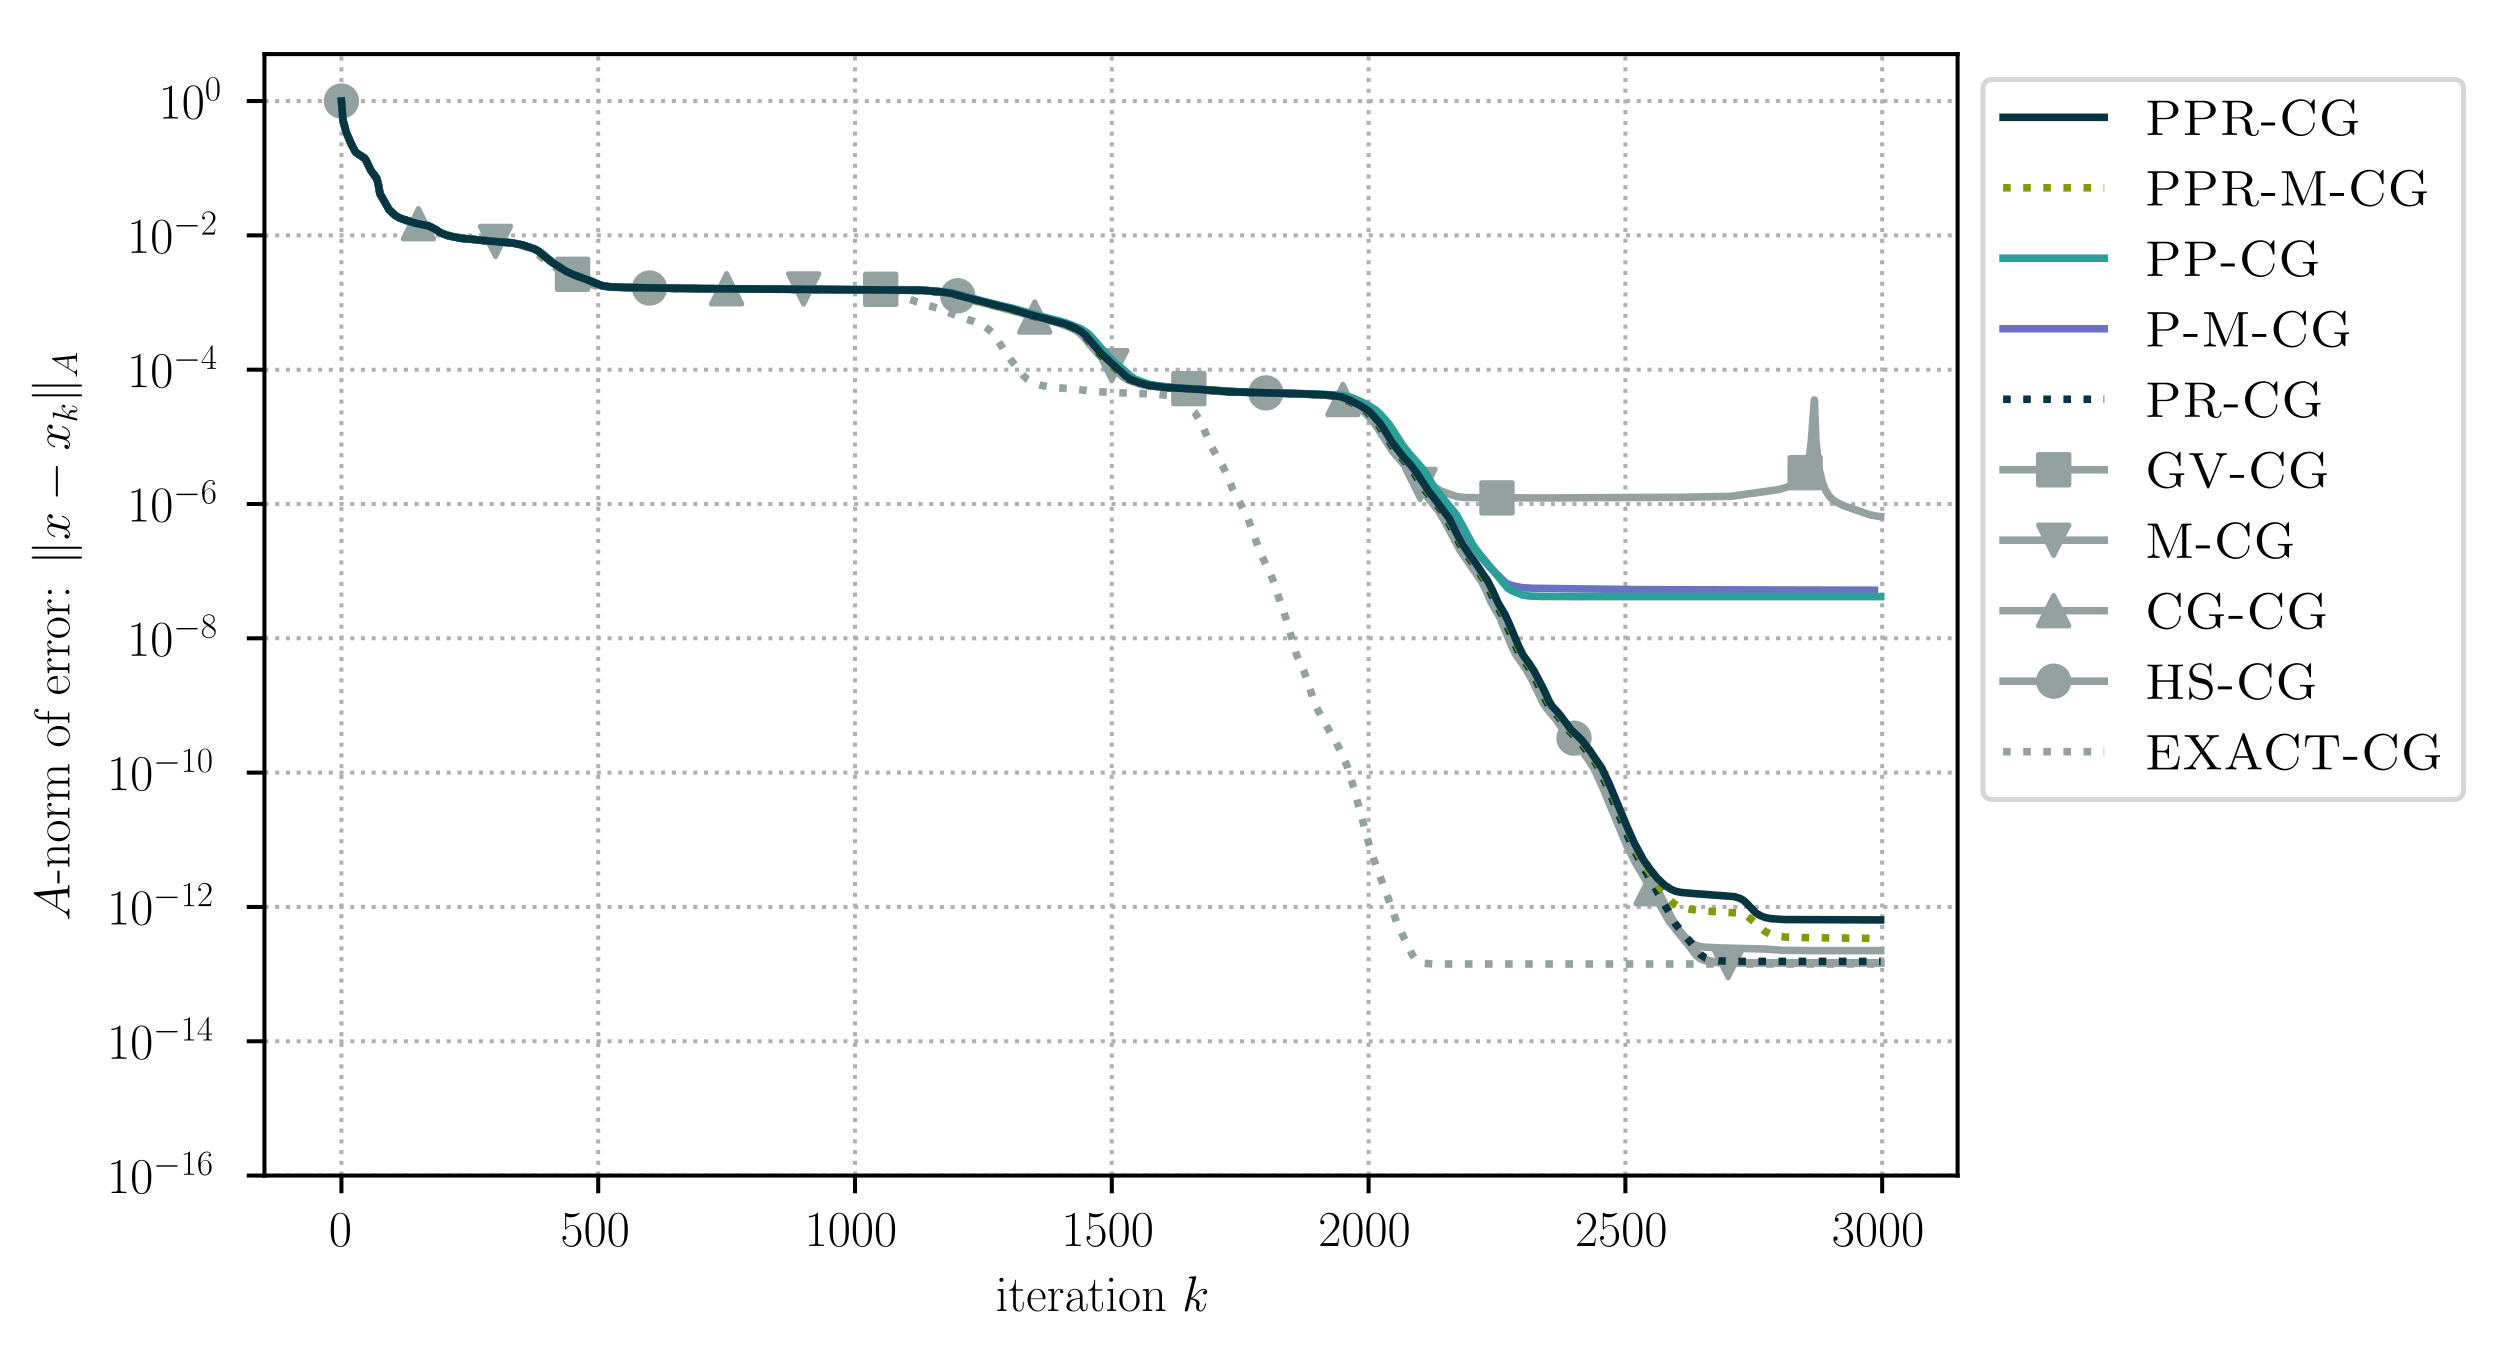 <?xml version="1.0" encoding="utf-8" standalone="no"?>
<!DOCTYPE svg PUBLIC "-//W3C//DTD SVG 1.1//EN"
  "http://www.w3.org/Graphics/SVG/1.1/DTD/svg11.dtd">
<!-- Created with matplotlib (https://matplotlib.org/) -->
<svg height="268.371pt" version="1.1" viewBox="0 0 494.35 268.371" width="494.35pt" xmlns="http://www.w3.org/2000/svg" xmlns:xlink="http://www.w3.org/1999/xlink">
 <defs>
  <style type="text/css">
*{stroke-linecap:butt;stroke-linejoin:round;}
  </style>
 </defs>
 <g id="figure_1">
  <g id="patch_1">
   <path d="M -0 268.371 
L 494.35 268.371 
L 494.35 0 
L -0 0 
z
" style="fill:#ffffff;"/>
  </g>
  <g id="axes_1">
   <g id="patch_2">
    <path d="M 52.294 232.46 
L 387.094 232.46 
L 387.094 10.7 
L 52.294 10.7 
z
" style="fill:#ffffff;"/>
   </g>
   <g id="matplotlib.axis_1">
    <g id="xtick_1">
     <g id="line2d_1">
      <path clip-path="url(#pb79d6380f1)" d="M 67.513 232.46 
L 67.513 10.7 
" style="fill:none;stroke:#b0b0b0;stroke-dasharray:0.8,1.32;stroke-dashoffset:0;stroke-width:0.8;"/>
     </g>
     <g id="line2d_2">
      <defs>
       <path d="M 0 0 
L 0 3.5 
" id="m9d1997591b" style="stroke:#000000;stroke-width:0.8;"/>
      </defs>
      <g>
       <use style="stroke:#000000;stroke-width:0.8;" x="67.513" xlink:href="#m9d1997591b" y="232.46"/>
      </g>
     </g>
     <g id="text_1">
      <!-- $0$ -->
      <defs>
       <path d="M 42 31.844 
C 42 37.969 41.906 48.422 37.703 56.453 
C 34 63.484 28.094 66 22.906 66 
C 18.094 66 12 63.781 8.203 56.562 
C 4.203 49.016 3.797 39.672 3.797 31.844 
C 3.797 26.109 3.906 17.375 7 9.734 
C 11.297 -0.609 19 -2 22.906 -2 
C 27.5 -2 34.5 -0.109 38.594 9.438 
C 41.594 16.375 42 24.5 42 31.844 
z
M 22.906 -0.406 
C 16.5 -0.406 12.703 5.125 11.297 12.75 
C 10.203 18.688 10.203 27.328 10.203 32.953 
C 10.203 40.688 10.203 47.109 11.5 53.234 
C 13.406 61.781 19 64.391 22.906 64.391 
C 27 64.391 32.297 61.672 34.203 53.438 
C 35.5 47.719 35.594 40.984 35.594 32.953 
C 35.594 26.422 35.594 18.375 34.406 12.453 
C 32.297 1.5 26.406 -0.406 22.906 -0.406 
z
" id="CMR17-48"/>
      </defs>
      <g transform="translate(65.022 246.378)scale(0.1 -0.1)">
       <use transform="scale(0.996)" xlink:href="#CMR17-48"/>
      </g>
     </g>
    </g>
    <g id="xtick_2">
     <g id="line2d_3">
      <path clip-path="url(#pb79d6380f1)" d="M 118.291 232.46 
L 118.291 10.7 
" style="fill:none;stroke:#b0b0b0;stroke-dasharray:0.8,1.32;stroke-dashoffset:0;stroke-width:0.8;"/>
     </g>
     <g id="line2d_4">
      <g>
       <use style="stroke:#000000;stroke-width:0.8;" x="118.291" xlink:href="#m9d1997591b" y="232.46"/>
      </g>
     </g>
     <g id="text_2">
      <!-- $500$ -->
      <defs>
       <path d="M 11.406 58.594 
C 12.406 58.188 16.5 56.891 20.703 56.891 
C 30 56.891 35.094 61.891 38 64.688 
C 38 65.484 38 66 37.406 66 
C 37.297 66 37.094 66 36.297 65.594 
C 32.797 64.094 28.703 63 23.703 63 
C 20.703 63 16.203 63.359 11.297 65.484 
C 10.203 66 10 66 9.906 66 
C 9.406 66 9.297 65.891 9.297 63.906 
L 9.297 34.859 
C 9.297 33.016 9.297 32.5 10.297 32.5 
C 10.797 32.5 11 32.703 11.5 33.422 
C 14.703 38.047 19.094 40 24.094 40 
C 27.594 40 35.094 37.734 35.094 20.203 
C 35.094 16.984 35.094 11.188 32.094 6.594 
C 29.594 2.484 25.703 0.391 21.406 0.391 
C 14.797 0.391 8.094 4.984 6.297 12.688 
C 6.703 12.594 7.5 12.391 7.906 12.391 
C 9.203 12.391 11.703 13.094 11.703 16.188 
C 11.703 18.891 9.797 20 7.906 20 
C 5.594 20 4.094 18.594 4.094 15.797 
C 4.094 7.094 11 -2 21.594 -2 
C 31.906 -2 41.703 6.891 41.703 19.797 
C 41.703 32.094 33.906 41.594 24.203 41.594 
C 19.094 41.594 14.797 39.688 11.406 36 
z
" id="CMR17-53"/>
      </defs>
      <g transform="translate(110.819 246.378)scale(0.1 -0.1)">
       <use transform="scale(0.996)" xlink:href="#CMR17-53"/>
       <use transform="translate(45.69 0)scale(0.996)" xlink:href="#CMR17-48"/>
       <use transform="translate(91.381 0)scale(0.996)" xlink:href="#CMR17-48"/>
      </g>
     </g>
    </g>
    <g id="xtick_3">
     <g id="line2d_5">
      <path clip-path="url(#pb79d6380f1)" d="M 169.069 232.46 
L 169.069 10.7 
" style="fill:none;stroke:#b0b0b0;stroke-dasharray:0.8,1.32;stroke-dashoffset:0;stroke-width:0.8;"/>
     </g>
     <g id="line2d_6">
      <g>
       <use style="stroke:#000000;stroke-width:0.8;" x="169.069" xlink:href="#m9d1997591b" y="232.46"/>
      </g>
     </g>
     <g id="text_3">
      <!-- $1000$ -->
      <defs>
       <path d="M 26.594 63.797 
C 26.594 65.891 26.5 66 25.094 66 
C 21.203 61.359 15.297 59.891 9.703 59.688 
C 9.406 59.688 8.906 59.688 8.797 59.5 
C 8.703 59.297 8.703 59.094 8.703 57 
C 11.797 57 17 57.594 21 59.984 
L 21 7.297 
C 21 3.797 20.797 2.594 12.203 2.594 
L 9.203 2.594 
L 9.203 0 
C 14 0.094 19 0.188 23.797 0.188 
C 28.594 0.188 33.594 0.094 38.406 0 
L 38.406 2.594 
L 35.406 2.594 
C 26.797 2.594 26.594 3.688 26.594 7.297 
z
" id="CMR17-49"/>
      </defs>
      <g transform="translate(159.106 246.378)scale(0.1 -0.1)">
       <use transform="scale(0.996)" xlink:href="#CMR17-49"/>
       <use transform="translate(45.69 0)scale(0.996)" xlink:href="#CMR17-48"/>
       <use transform="translate(91.381 0)scale(0.996)" xlink:href="#CMR17-48"/>
       <use transform="translate(137.071 0)scale(0.996)" xlink:href="#CMR17-48"/>
      </g>
     </g>
    </g>
    <g id="xtick_4">
     <g id="line2d_7">
      <path clip-path="url(#pb79d6380f1)" d="M 219.847 232.46 
L 219.847 10.7 
" style="fill:none;stroke:#b0b0b0;stroke-dasharray:0.8,1.32;stroke-dashoffset:0;stroke-width:0.8;"/>
     </g>
     <g id="line2d_8">
      <g>
       <use style="stroke:#000000;stroke-width:0.8;" x="219.847" xlink:href="#m9d1997591b" y="232.46"/>
      </g>
     </g>
     <g id="text_4">
      <!-- $1500$ -->
      <g transform="translate(209.884 246.378)scale(0.1 -0.1)">
       <use transform="scale(0.996)" xlink:href="#CMR17-49"/>
       <use transform="translate(45.69 0)scale(0.996)" xlink:href="#CMR17-53"/>
       <use transform="translate(91.381 0)scale(0.996)" xlink:href="#CMR17-48"/>
       <use transform="translate(137.071 0)scale(0.996)" xlink:href="#CMR17-48"/>
      </g>
     </g>
    </g>
    <g id="xtick_5">
     <g id="line2d_9">
      <path clip-path="url(#pb79d6380f1)" d="M 270.625 232.46 
L 270.625 10.7 
" style="fill:none;stroke:#b0b0b0;stroke-dasharray:0.8,1.32;stroke-dashoffset:0;stroke-width:0.8;"/>
     </g>
     <g id="line2d_10">
      <g>
       <use style="stroke:#000000;stroke-width:0.8;" x="270.625" xlink:href="#m9d1997591b" y="232.46"/>
      </g>
     </g>
     <g id="text_5">
      <!-- $2000$ -->
      <defs>
       <path d="M 41.703 15.469 
L 39.906 15.469 
C 38.906 8.391 38.094 7.188 37.703 6.594 
C 37.203 5.797 30 5.797 28.594 5.797 
L 9.406 5.797 
C 13 9.688 20 16.766 28.5 24.938 
C 34.594 30.719 41.703 37.5 41.703 47.391 
C 41.703 59.188 32.297 66 21.797 66 
C 10.797 66 4.094 56.297 4.094 47.297 
C 4.094 43.391 7 42.891 8.203 42.891 
C 9.203 42.891 12.203 43.484 12.203 46.984 
C 12.203 50.094 9.594 51 8.203 51 
C 7.594 51 7 50.891 6.594 50.688 
C 8.5 59.188 14.297 63.391 20.406 63.391 
C 29.094 63.391 34.797 56.5 34.797 47.391 
C 34.797 38.703 29.703 31.219 24 24.734 
L 4.094 2.297 
L 4.094 0 
L 39.297 0 
z
" id="CMR17-50"/>
      </defs>
      <g transform="translate(260.662 246.378)scale(0.1 -0.1)">
       <use transform="scale(0.996)" xlink:href="#CMR17-50"/>
       <use transform="translate(45.69 0)scale(0.996)" xlink:href="#CMR17-48"/>
       <use transform="translate(91.381 0)scale(0.996)" xlink:href="#CMR17-48"/>
       <use transform="translate(137.071 0)scale(0.996)" xlink:href="#CMR17-48"/>
      </g>
     </g>
    </g>
    <g id="xtick_6">
     <g id="line2d_11">
      <path clip-path="url(#pb79d6380f1)" d="M 321.403 232.46 
L 321.403 10.7 
" style="fill:none;stroke:#b0b0b0;stroke-dasharray:0.8,1.32;stroke-dashoffset:0;stroke-width:0.8;"/>
     </g>
     <g id="line2d_12">
      <g>
       <use style="stroke:#000000;stroke-width:0.8;" x="321.403" xlink:href="#m9d1997591b" y="232.46"/>
      </g>
     </g>
     <g id="text_6">
      <!-- $2500$ -->
      <g transform="translate(311.44 246.378)scale(0.1 -0.1)">
       <use transform="scale(0.996)" xlink:href="#CMR17-50"/>
       <use transform="translate(45.69 0)scale(0.996)" xlink:href="#CMR17-53"/>
       <use transform="translate(91.381 0)scale(0.996)" xlink:href="#CMR17-48"/>
       <use transform="translate(137.071 0)scale(0.996)" xlink:href="#CMR17-48"/>
      </g>
     </g>
    </g>
    <g id="xtick_7">
     <g id="line2d_13">
      <path clip-path="url(#pb79d6380f1)" d="M 372.181 232.46 
L 372.181 10.7 
" style="fill:none;stroke:#b0b0b0;stroke-dasharray:0.8,1.32;stroke-dashoffset:0;stroke-width:0.8;"/>
     </g>
     <g id="line2d_14">
      <g>
       <use style="stroke:#000000;stroke-width:0.8;" x="372.181" xlink:href="#m9d1997591b" y="232.46"/>
      </g>
     </g>
     <g id="text_7">
      <!-- $3000$ -->
      <defs>
       <path d="M 22.094 34 
C 31 34 34.906 26.141 34.906 17.094 
C 34.906 5.031 28.5 0.391 22.703 0.391 
C 17.406 0.391 8.797 3.016 6.094 10.797 
C 6.594 10.594 7.094 10.594 7.594 10.594 
C 10 10.594 11.797 12.188 11.797 14.797 
C 11.797 17.688 9.594 19 7.594 19 
C 5.906 19 3.297 18.188 3.297 14.484 
C 3.297 5.234 12.297 -2 22.906 -2 
C 34 -2 42.5 6.75 42.5 16.984 
C 42.5 26.844 34.5 34 25 35.094 
C 32.594 36.672 39.906 43.375 39.906 52.391 
C 39.906 60.25 32 66 23 66 
C 13.906 66 5.906 60.344 5.906 52.297 
C 5.906 48.797 8.5 48.188 9.797 48.188 
C 11.906 48.188 13.703 49.484 13.703 52.094 
C 13.703 54.688 11.906 56 9.797 56 
C 9.406 56 8.906 56 8.5 55.797 
C 11.406 62.484 19.297 63.688 22.797 63.688 
C 26.297 63.688 32.906 61.969 32.906 52.297 
C 32.906 49.484 32.5 44.547 29.094 40.219 
C 26.094 36.391 22.703 36.188 19.406 35.891 
C 18.906 35.891 16.594 35.688 16.203 35.688 
C 15.5 35.594 15.094 35.5 15.094 34.797 
C 15.094 34.094 15.203 34 17.203 34 
z
" id="CMR17-51"/>
      </defs>
      <g transform="translate(362.218 246.378)scale(0.1 -0.1)">
       <use transform="scale(0.996)" xlink:href="#CMR17-51"/>
       <use transform="translate(45.69 0)scale(0.996)" xlink:href="#CMR17-48"/>
       <use transform="translate(91.381 0)scale(0.996)" xlink:href="#CMR17-48"/>
       <use transform="translate(137.071 0)scale(0.996)" xlink:href="#CMR17-48"/>
      </g>
     </g>
    </g>
    <g id="text_8">
     <!-- iteration $k$ -->
     <defs>
      <path d="M 15.5 61.891 
C 15.5 64.094 13.703 66 11.406 66 
C 9.203 66 7.297 64.188 7.297 61.891 
C 7.297 59.688 9.094 57.797 11.406 57.797 
C 13.594 57.797 15.5 59.594 15.5 61.891 
z
M 3.797 42.891 
L 3.797 40.297 
C 9.406 40.297 10.203 39.688 10.203 34.859 
L 10.203 6.922 
C 10.203 3.094 9.797 2.594 3.406 2.594 
L 3.406 0 
C 5.797 0.188 10.094 0.188 12.594 0.188 
C 15 0.188 19.094 0.188 21.406 0 
L 21.406 2.594 
C 15.5 2.594 15.297 3.203 15.297 6.812 
L 15.297 44 
z
" id="CMR17-105"/>
      <path d="M 15.094 40.391 
L 29.094 40.391 
L 29.094 43 
L 15.094 43 
L 15.094 62 
L 13.297 62 
C 13.094 51.438 9.594 42.188 1.094 41.984 
L 1.094 40.391 
L 9.797 40.391 
L 9.797 12.156 
C 9.797 10.234 9.797 -1 21.406 -1 
C 27.297 -1 30.703 4.812 30.703 12.25 
L 30.703 17.984 
L 28.906 17.984 
L 28.906 12.344 
C 28.906 5.422 26.203 0.797 22 0.797 
C 19.094 0.797 15.094 2.797 15.094 11.953 
z
" id="CMR17-116"/>
      <path d="M 38.094 23.484 
C 38.5 23.891 38.5 24.094 38.5 25.094 
C 38.5 35.172 33.094 44 21.703 44 
C 11.094 44 2.703 33.984 2.703 21.781 
C 2.703 8.656 12.203 -1 22.797 -1 
C 34 -1 38.406 9.672 38.406 11.797 
C 38.406 12.5 37.797 12.5 37.594 12.5 
C 36.906 12.5 36.797 12.297 36.406 11.078 
C 34.203 4.219 28.703 0.797 23.5 0.797 
C 19.203 0.797 14.906 3.219 12.203 7.656 
C 9.094 12.797 9.094 18.75 9.094 23.484 
z
M 9.203 25 
C 9.906 39.234 17.594 42.391 21.594 42.391 
C 28.406 42.391 33 36.062 33.094 25 
z
" id="CMR17-101"/>
      <path d="M 15 23.703 
C 15 33.344 19.094 42.391 26.594 42.391 
C 27.297 42.391 28 42.297 28.703 41.984 
C 28.703 41.984 26.5 41.281 26.5 38.672 
C 26.5 36.266 28.406 35.266 29.906 35.266 
C 31.094 35.266 33.297 35.969 33.297 38.781 
C 33.297 41.984 30.094 44 26.703 44 
C 19.094 44 15.797 36.562 14.797 33.047 
L 14.703 33.047 
L 14.703 44 
L 3.094 42.891 
L 3.094 40.281 
C 9 40.281 9.906 39.688 9.906 34.859 
L 9.906 6.922 
C 9.906 3.094 9.5 2.594 3.094 2.594 
L 3.094 0 
C 5.5 0.188 10.094 0.188 12.703 0.188 
C 15.594 0.188 20.703 0.188 23.406 0 
L 23.406 2.594 
C 16.203 2.594 15 2.594 15 7.109 
z
" id="CMR17-114"/>
      <path d="M 36 25.875 
C 36 32 36 35.547 31.797 39.594 
C 28.094 42.984 23.797 44 20.406 44 
C 12.5 44 6.797 37.625 6.797 30.891 
C 6.797 27.188 9.797 27 10.406 27 
C 11.703 27 14 27.797 14 30.594 
C 14 33.094 12.094 34.188 10.406 34.188 
C 10 34.188 9.5 34.094 9.203 34 
C 11.297 40.531 16.703 42.391 20.203 42.391 
C 25.203 42.391 30.703 37.828 30.703 29.297 
L 30.703 25.5 
C 24.797 25.297 17.703 24.5 12.094 21.453 
C 5.797 17.922 4 12.844 4 9 
C 4 1.203 13 -1 18.297 -1 
C 23.797 -1 28.906 2.109 31.094 7.891 
C 31.297 3.422 34.094 -0.609 38.5 -0.609 
C 40.594 -0.609 45.906 0.797 45.906 8.797 
L 45.906 14.469 
L 44.094 14.469 
L 44.094 8.703 
C 44.094 2.516 41.406 1.703 40.094 1.703 
C 36 1.703 36 6.969 36 11.438 
z
M 30.703 13.859 
C 30.703 5.047 24.5 0.594 19 0.594 
C 14 0.594 10.094 4.344 10.094 9 
C 10.094 12.047 11.406 17.406 17.203 20.656 
C 22 23.391 27.5 23.797 30.703 24 
z
" id="CMR17-97"/>
      <path d="M 43.094 21.188 
C 43.094 34 33.797 44 22.906 44 
C 12 44 2.703 34 2.703 21.188 
C 2.703 8.594 12 -1 22.906 -1 
C 33.797 -1 43.094 8.594 43.094 21.188 
z
M 22.906 0.797 
C 18.203 0.797 14.203 3.594 11.906 7.5 
C 9.406 12 9.094 17.594 9.094 22 
C 9.094 26.188 9.297 31.391 11.906 35.891 
C 13.906 39.188 17.797 42.391 22.906 42.391 
C 27.406 42.391 31.203 39.891 33.594 36.391 
C 36.703 31.688 36.703 25.094 36.703 22 
C 36.703 18.094 36.5 12.094 33.797 7.297 
C 31 2.688 26.703 0.797 22.906 0.797 
z
" id="CMR17-111"/>
      <path d="M 41.5 30.531 
C 41.5 35.656 40.5 44 28.703 44 
C 20.797 44 16.703 37.875 15.203 33.844 
L 15.094 33.844 
L 15.094 44 
L 3.297 42.891 
L 3.297 40.281 
C 9.203 40.281 10.094 39.688 10.094 34.859 
L 10.094 6.922 
C 10.094 3.094 9.703 2.594 3.297 2.594 
L 3.297 0 
C 5.703 0.188 10.094 0.188 12.703 0.188 
C 15.297 0.188 19.797 0.188 22.203 0 
L 22.203 2.594 
C 15.797 2.594 15.406 3 15.406 6.922 
L 15.406 26.219 
C 15.406 35.453 21 42.391 28 42.391 
C 35.406 42.391 36.203 35.766 36.203 30.938 
L 36.203 6.922 
C 36.203 3.094 35.797 2.594 29.406 2.594 
L 29.406 0 
C 31.797 0.188 36.203 0.188 38.797 0.188 
C 41.406 0.188 45.906 0.188 48.297 0 
L 48.297 2.594 
C 41.906 2.594 41.5 3 41.5 6.922 
z
" id="CMR17-110"/>
      <path d="M 28.094 66.484 
C 28.203 66.891 28.406 67.484 28.406 67.984 
C 28.406 69 27.406 69 27.203 69 
C 27.094 69 23.5 68.688 21.703 68.484 
C 20 68.391 18.5 68.188 16.703 68.094 
C 14.297 67.891 13.594 67.797 13.594 65.984 
C 13.594 64.984 14.594 64.984 15.594 64.984 
C 20.703 64.984 20.703 64.109 20.703 63.125 
C 20.703 62.719 20.703 62.531 20.203 60.75 
L 5.906 3.906 
C 5.5 2.391 5.5 2.203 5.5 1.594 
C 5.5 -0.609 7.203 -1 8.203 -1 
C 11 -1 11.594 1.188 12.406 4.297 
L 17.094 23.062 
C 24.297 22.266 28.594 19.25 28.594 14.438 
C 28.594 13.828 28.594 13.438 28.297 11.922 
C 27.906 10.422 27.906 9.219 27.906 8.719 
C 27.906 2.891 31.703 -1 36.797 -1 
C 41.406 -1 43.797 3.203 44.594 4.609 
C 46.703 8.312 48 13.938 48 14.328 
C 48 14.828 47.594 15.234 47 15.234 
C 46.094 15.234 46 14.828 45.594 13.234 
C 44.203 8.016 42.094 1 37 1 
C 35 1 33.703 2 33.703 5.812 
C 33.703 7.719 34.094 9.922 34.5 11.422 
C 34.906 13.234 34.906 13.328 34.906 14.531 
C 34.906 20.453 29.594 23.766 20.406 24.969 
C 24 27.172 27.594 31.078 29 32.594 
C 34.703 38.984 38.594 41.984 43.203 41.984 
C 45.5 41.984 46.094 41.484 46.797 41 
C 43.094 40.594 41.703 37.984 41.703 35.984 
C 41.703 33.594 43.594 32.797 45 32.797 
C 47.703 32.797 50.094 35.094 50.094 38.297 
C 50.094 41.156 47.797 44 43.297 44 
C 37.797 44 33.297 40.297 26.203 32.297 
C 25.203 31.078 21.5 27.281 17.797 25.875 
z
" id="CMMI12-107"/>
     </defs>
     <g transform="translate(196.885 259.234)scale(0.1 -0.1)">
      <use transform="scale(0.996)" xlink:href="#CMR17-105"/>
      <use transform="translate(24.871 0)scale(0.996)" xlink:href="#CMR17-116"/>
      <use transform="translate(60.152 0)scale(0.996)" xlink:href="#CMR17-101"/>
      <use transform="translate(100.637 0)scale(0.996)" xlink:href="#CMR17-114"/>
      <use transform="translate(135.918 0)scale(0.996)" xlink:href="#CMR17-97"/>
      <use transform="translate(181.609 0)scale(0.996)" xlink:href="#CMR17-116"/>
      <use transform="translate(216.889 0)scale(0.996)" xlink:href="#CMR17-105"/>
      <use transform="translate(241.761 0)scale(0.996)" xlink:href="#CMR17-111"/>
      <use transform="translate(287.451 0)scale(0.996)" xlink:href="#CMR17-110"/>
      <use transform="translate(368.422 0)scale(0.996)" xlink:href="#CMMI12-107"/>
     </g>
    </g>
   </g>
   <g id="matplotlib.axis_2">
    <g id="ytick_1">
     <g id="line2d_15">
      <path clip-path="url(#pb79d6380f1)" d="M 52.294 232.46 
L 387.094 232.46 
" style="fill:none;stroke:#b0b0b0;stroke-dasharray:0.8,1.32;stroke-dashoffset:0;stroke-width:0.8;"/>
     </g>
     <g id="line2d_16">
      <defs>
       <path d="M 0 0 
L -3.5 0 
" id="mc5afca1e45" style="stroke:#000000;stroke-width:0.8;"/>
      </defs>
      <g>
       <use style="stroke:#000000;stroke-width:0.8;" x="52.294" xlink:href="#mc5afca1e45" y="232.46"/>
      </g>
     </g>
     <g id="text_9">
      <!-- $10^{-16}$ -->
      <defs>
       <path d="M 65.906 23 
C 67.594 23 69.406 23 69.406 25 
C 69.406 27 67.594 27 65.906 27 
L 11.797 27 
C 10.094 27 8.297 27 8.297 25 
C 8.297 23 10.094 23 11.797 23 
z
" id="CMSY10-0"/>
       <path d="M 10.594 34.344 
C 10.594 58 21.797 63.688 28.297 63.688 
C 30.406 63.688 35.5 63.266 37.5 59.094 
C 35.906 59.094 32.906 59.094 32.906 55.594 
C 32.906 52.891 35.094 52 36.5 52 
C 37.406 52 40.094 52.391 40.094 55.797 
C 40.094 62.297 35.094 66 28.203 66 
C 16.297 66 3.797 53.297 3.797 31.422 
C 3.797 4.016 15.094 -2 23.094 -2 
C 32.797 -2 42 6.734 42 20.234 
C 42 32.828 33.906 42 23.703 42 
C 17.594 42 13.094 37.969 10.594 30.922 
z
M 23.094 0.391 
C 10.797 0.391 10.797 18.938 10.797 22.656 
C 10.797 29.906 14.203 40.391 23.5 40.391 
C 25.203 40.391 30.094 40.391 33.406 33.438 
C 35.203 29.516 35.203 25.375 35.203 20.344 
C 35.203 14.906 35.203 10.875 33.094 6.844 
C 30.906 2.703 27.703 0.391 23.094 0.391 
z
" id="CMR17-54"/>
      </defs>
      <g transform="translate(21.163 235.919)scale(0.1 -0.1)">
       <use transform="scale(0.996)" xlink:href="#CMR17-49"/>
       <use transform="translate(45.69 0)scale(0.996)" xlink:href="#CMR17-48"/>
       <use transform="translate(91.381 36.154)scale(0.697)" xlink:href="#CMSY10-0"/>
       <use transform="translate(145.622 36.154)scale(0.697)" xlink:href="#CMR17-49"/>
       <use transform="translate(177.605 36.154)scale(0.697)" xlink:href="#CMR17-54"/>
      </g>
     </g>
    </g>
    <g id="ytick_2">
     <g id="line2d_17">
      <path clip-path="url(#pb79d6380f1)" d="M 52.294 205.9 
L 387.094 205.9 
" style="fill:none;stroke:#b0b0b0;stroke-dasharray:0.8,1.32;stroke-dashoffset:0;stroke-width:0.8;"/>
     </g>
     <g id="line2d_18">
      <g>
       <use style="stroke:#000000;stroke-width:0.8;" x="52.294" xlink:href="#mc5afca1e45" y="205.9"/>
      </g>
     </g>
     <g id="text_10">
      <!-- $10^{-14}$ -->
      <defs>
       <path d="M 33.594 64.797 
C 33.594 66.891 33.5 67 31.703 67 
L 2 19.594 
L 2 17 
L 27.797 17 
L 27.797 7.188 
C 27.797 3.594 27.594 2.594 20.594 2.594 
L 18.703 2.594 
L 18.703 0 
C 21.906 0.188 27.297 0.188 30.703 0.188 
C 34.094 0.188 39.5 0.188 42.703 0 
L 42.703 2.594 
L 40.797 2.594 
C 33.797 2.594 33.594 3.594 33.594 7.188 
L 33.594 17 
L 43.797 17 
L 43.797 19.594 
L 33.594 19.594 
z
M 28.094 58.172 
L 28.094 19.594 
L 4 19.594 
z
" id="CMR17-52"/>
      </defs>
      <g transform="translate(21.163 209.36)scale(0.1 -0.1)">
       <use transform="scale(0.996)" xlink:href="#CMR17-49"/>
       <use transform="translate(45.69 0)scale(0.996)" xlink:href="#CMR17-48"/>
       <use transform="translate(91.381 36.154)scale(0.697)" xlink:href="#CMSY10-0"/>
       <use transform="translate(145.622 36.154)scale(0.697)" xlink:href="#CMR17-49"/>
       <use transform="translate(177.605 36.154)scale(0.697)" xlink:href="#CMR17-52"/>
      </g>
     </g>
    </g>
    <g id="ytick_3">
     <g id="line2d_19">
      <path clip-path="url(#pb79d6380f1)" d="M 52.294 179.341 
L 387.094 179.341 
" style="fill:none;stroke:#b0b0b0;stroke-dasharray:0.8,1.32;stroke-dashoffset:0;stroke-width:0.8;"/>
     </g>
     <g id="line2d_20">
      <g>
       <use style="stroke:#000000;stroke-width:0.8;" x="52.294" xlink:href="#mc5afca1e45" y="179.341"/>
      </g>
     </g>
     <g id="text_11">
      <!-- $10^{-12}$ -->
      <g transform="translate(21.163 182.8)scale(0.1 -0.1)">
       <use transform="scale(0.996)" xlink:href="#CMR17-49"/>
       <use transform="translate(45.69 0)scale(0.996)" xlink:href="#CMR17-48"/>
       <use transform="translate(91.381 36.154)scale(0.697)" xlink:href="#CMSY10-0"/>
       <use transform="translate(145.622 36.154)scale(0.697)" xlink:href="#CMR17-49"/>
       <use transform="translate(177.605 36.154)scale(0.697)" xlink:href="#CMR17-50"/>
      </g>
     </g>
    </g>
    <g id="ytick_4">
     <g id="line2d_21">
      <path clip-path="url(#pb79d6380f1)" d="M 52.294 152.781 
L 387.094 152.781 
" style="fill:none;stroke:#b0b0b0;stroke-dasharray:0.8,1.32;stroke-dashoffset:0;stroke-width:0.8;"/>
     </g>
     <g id="line2d_22">
      <g>
       <use style="stroke:#000000;stroke-width:0.8;" x="52.294" xlink:href="#mc5afca1e45" y="152.781"/>
      </g>
     </g>
     <g id="text_12">
      <!-- $10^{-10}$ -->
      <g transform="translate(21.163 156.24)scale(0.1 -0.1)">
       <use transform="scale(0.996)" xlink:href="#CMR17-49"/>
       <use transform="translate(45.69 0)scale(0.996)" xlink:href="#CMR17-48"/>
       <use transform="translate(91.381 36.154)scale(0.697)" xlink:href="#CMSY10-0"/>
       <use transform="translate(145.622 36.154)scale(0.697)" xlink:href="#CMR17-49"/>
       <use transform="translate(177.605 36.154)scale(0.697)" xlink:href="#CMR17-48"/>
      </g>
     </g>
    </g>
    <g id="ytick_5">
     <g id="line2d_23">
      <path clip-path="url(#pb79d6380f1)" d="M 52.294 126.221 
L 387.094 126.221 
" style="fill:none;stroke:#b0b0b0;stroke-dasharray:0.8,1.32;stroke-dashoffset:0;stroke-width:0.8;"/>
     </g>
     <g id="line2d_24">
      <g>
       <use style="stroke:#000000;stroke-width:0.8;" x="52.294" xlink:href="#mc5afca1e45" y="126.221"/>
      </g>
     </g>
     <g id="text_13">
      <!-- $10^{-8}$ -->
      <defs>
       <path d="M 27.203 35.766 
C 33.5 38.969 39.906 43.797 39.906 51.531 
C 39.906 60.688 31.094 66 23 66 
C 13.906 66 5.906 59.375 5.906 50.234 
C 5.906 47.719 6.5 43.391 10.406 39.578 
C 11.406 38.578 15.594 35.562 18.297 33.656 
C 13.797 31.344 3.297 25.812 3.297 14.766 
C 3.297 4.406 13.094 -2 22.797 -2 
C 33.5 -2 42.5 5.719 42.5 15.969 
C 42.5 25.109 36.406 29.328 32.406 32.047 
z
M 14.094 44.609 
C 13.297 45.109 9.297 48.219 9.297 52.938 
C 9.297 59.078 15.594 63.688 22.797 63.688 
C 30.703 63.688 36.5 58.062 36.5 51.531 
C 36.5 42.188 26.094 36.859 25.594 36.859 
C 25.5 36.859 25.406 36.859 24.594 37.469 
z
M 32.5 24 
C 34 22.906 38.797 19.578 38.797 13.453 
C 38.797 6.016 31.406 0.391 23 0.391 
C 13.906 0.391 7 6.922 7 14.859 
C 7 22.797 13.094 29.438 20 32.547 
z
" id="CMR17-56"/>
      </defs>
      <g transform="translate(25.134 129.68)scale(0.1 -0.1)">
       <use transform="scale(0.996)" xlink:href="#CMR17-49"/>
       <use transform="translate(45.69 0)scale(0.996)" xlink:href="#CMR17-48"/>
       <use transform="translate(91.381 36.154)scale(0.697)" xlink:href="#CMSY10-0"/>
       <use transform="translate(145.622 36.154)scale(0.697)" xlink:href="#CMR17-56"/>
      </g>
     </g>
    </g>
    <g id="ytick_6">
     <g id="line2d_25">
      <path clip-path="url(#pb79d6380f1)" d="M 52.294 99.661 
L 387.094 99.661 
" style="fill:none;stroke:#b0b0b0;stroke-dasharray:0.8,1.32;stroke-dashoffset:0;stroke-width:0.8;"/>
     </g>
     <g id="line2d_26">
      <g>
       <use style="stroke:#000000;stroke-width:0.8;" x="52.294" xlink:href="#mc5afca1e45" y="99.661"/>
      </g>
     </g>
     <g id="text_14">
      <!-- $10^{-6}$ -->
      <g transform="translate(25.134 103.121)scale(0.1 -0.1)">
       <use transform="scale(0.996)" xlink:href="#CMR17-49"/>
       <use transform="translate(45.69 0)scale(0.996)" xlink:href="#CMR17-48"/>
       <use transform="translate(91.381 36.154)scale(0.697)" xlink:href="#CMSY10-0"/>
       <use transform="translate(145.622 36.154)scale(0.697)" xlink:href="#CMR17-54"/>
      </g>
     </g>
    </g>
    <g id="ytick_7">
     <g id="line2d_27">
      <path clip-path="url(#pb79d6380f1)" d="M 52.294 73.102 
L 387.094 73.102 
" style="fill:none;stroke:#b0b0b0;stroke-dasharray:0.8,1.32;stroke-dashoffset:0;stroke-width:0.8;"/>
     </g>
     <g id="line2d_28">
      <g>
       <use style="stroke:#000000;stroke-width:0.8;" x="52.294" xlink:href="#mc5afca1e45" y="73.102"/>
      </g>
     </g>
     <g id="text_15">
      <!-- $10^{-4}$ -->
      <g transform="translate(25.134 76.561)scale(0.1 -0.1)">
       <use transform="scale(0.996)" xlink:href="#CMR17-49"/>
       <use transform="translate(45.69 0)scale(0.996)" xlink:href="#CMR17-48"/>
       <use transform="translate(91.381 36.154)scale(0.697)" xlink:href="#CMSY10-0"/>
       <use transform="translate(145.622 36.154)scale(0.697)" xlink:href="#CMR17-52"/>
      </g>
     </g>
    </g>
    <g id="ytick_8">
     <g id="line2d_29">
      <path clip-path="url(#pb79d6380f1)" d="M 52.294 46.542 
L 387.094 46.542 
" style="fill:none;stroke:#b0b0b0;stroke-dasharray:0.8,1.32;stroke-dashoffset:0;stroke-width:0.8;"/>
     </g>
     <g id="line2d_30">
      <g>
       <use style="stroke:#000000;stroke-width:0.8;" x="52.294" xlink:href="#mc5afca1e45" y="46.542"/>
      </g>
     </g>
     <g id="text_16">
      <!-- $10^{-2}$ -->
      <g transform="translate(25.134 50.001)scale(0.1 -0.1)">
       <use transform="scale(0.996)" xlink:href="#CMR17-49"/>
       <use transform="translate(45.69 0)scale(0.996)" xlink:href="#CMR17-48"/>
       <use transform="translate(91.381 36.154)scale(0.697)" xlink:href="#CMSY10-0"/>
       <use transform="translate(145.622 36.154)scale(0.697)" xlink:href="#CMR17-50"/>
      </g>
     </g>
    </g>
    <g id="ytick_9">
     <g id="line2d_31">
      <path clip-path="url(#pb79d6380f1)" d="M 52.294 19.982 
L 387.094 19.982 
" style="fill:none;stroke:#b0b0b0;stroke-dasharray:0.8,1.32;stroke-dashoffset:0;stroke-width:0.8;"/>
     </g>
     <g id="line2d_32">
      <g>
       <use style="stroke:#000000;stroke-width:0.8;" x="52.294" xlink:href="#mc5afca1e45" y="19.982"/>
      </g>
     </g>
     <g id="text_17">
      <!-- $10^{0}$ -->
      <g transform="translate(31.361 23.441)scale(0.1 -0.1)">
       <use transform="scale(0.996)" xlink:href="#CMR17-49"/>
       <use transform="translate(45.69 0)scale(0.996)" xlink:href="#CMR17-48"/>
       <use transform="translate(91.381 36.154)scale(0.697)" xlink:href="#CMR17-48"/>
      </g>
     </g>
    </g>
    <g id="text_18">
     <!-- $A$-norm of error: $\| x-x_k \|_A$ -->
     <defs>
      <path d="M 17 11.25 
C 13.5 5.234 10.094 3.203 5.297 2.891 
C 4.203 2.797 3.406 2.797 3.406 1 
C 3.406 0.391 3.906 0 4.594 0 
C 6.406 0 10.906 0.188 12.703 0.188 
C 15.594 0.188 18.797 0 21.594 0 
C 22.203 0 23.406 0 23.406 1.891 
C 23.406 2.797 22.594 2.891 22 2.891 
C 19.703 3.094 17.797 3.906 17.797 6.359 
C 17.797 7.781 18.406 8.906 19.703 11.156 
L 27.297 24 
L 52.797 24 
C 52.906 23.078 52.906 22.266 53 21.344 
C 53.297 18.688 54.5 8.094 54.5 6.156 
C 54.5 3.094 49.406 2.891 47.797 2.891 
C 46.703 2.891 45.594 2.891 45.594 1.094 
C 45.594 0 46.5 0 47.094 0 
C 48.797 0 50.797 0.188 52.5 0.188 
L 58.203 0.188 
C 64.297 0.188 68.703 0 68.797 0 
C 69.5 0 70.594 0 70.594 1.891 
C 70.594 2.891 69.703 2.891 68.203 2.891 
C 62.703 2.891 62.594 3.812 62.297 6.875 
L 56.203 68.797 
C 56 70.797 55.594 71 54.5 71 
C 53.5 71 52.906 70.797 52 69.297 
z
M 29 26.891 
L 49.094 59.859 
L 52.5 26.891 
z
" id="CMMI12-65"/>
      <path d="M 25.5 19.594 
L 25.5 24 
L 0.406 24 
L 0.406 19.594 
z
" id="CMR17-45"/>
      <path d="M 67.594 30.531 
C 67.594 35.562 66.703 44 54.797 44 
C 48 44 43.297 39.375 41.5 33.953 
L 41.406 33.953 
C 40.203 42.188 34.297 44 28.703 44 
C 20.797 44 16.703 37.875 15.203 33.844 
L 15.094 33.844 
L 15.094 44 
L 3.297 42.891 
L 3.297 40.281 
C 9.203 40.281 10.094 39.688 10.094 34.859 
L 10.094 6.922 
C 10.094 3.094 9.703 2.594 3.297 2.594 
L 3.297 0 
C 5.703 0.188 10.094 0.188 12.703 0.188 
C 15.297 0.188 19.797 0.188 22.203 0 
L 22.203 2.594 
C 15.797 2.594 15.406 3 15.406 6.922 
L 15.406 26.219 
C 15.406 35.453 21 42.391 28 42.391 
C 35.406 42.391 36.203 35.766 36.203 30.938 
L 36.203 6.922 
C 36.203 3.094 35.797 2.594 29.406 2.594 
L 29.406 0 
C 31.797 0.188 36.203 0.188 38.797 0.188 
C 41.406 0.188 45.906 0.188 48.297 0 
L 48.297 2.594 
C 41.906 2.594 41.5 3 41.5 6.922 
L 41.5 26.219 
C 41.5 35.453 47.094 42.391 54.094 42.391 
C 61.5 42.391 62.297 35.766 62.297 30.938 
L 62.297 6.922 
C 62.297 3.094 61.906 2.594 55.5 2.594 
L 55.5 0 
C 57.906 0.188 62.297 0.188 64.906 0.188 
C 67.5 0.188 72 0.188 74.406 0 
L 74.406 2.594 
C 68 2.594 67.594 3 67.594 6.922 
z
" id="CMR17-109"/>
      <path d="M 15.297 40.391 
L 26.703 40.391 
L 26.703 43 
L 15.094 43 
L 15.094 55.297 
C 15.094 63.688 19.297 68.391 23.594 68.391 
C 24.906 68.391 26.406 68.172 27.406 67.797 
C 26.594 67.594 24.5 66.891 24.5 64.391 
C 24.5 61.797 26.5 61 27.906 61 
C 29.297 61 31.297 61.797 31.297 64.391 
C 31.297 68.016 27.703 70 23.703 70 
C 18 70 10.203 65.797 10.203 55.094 
L 10.203 43 
L 2.203 43 
L 2.203 40.391 
L 10.203 40.391 
L 10.203 6.891 
C 10.203 3.094 9.797 2.594 3.406 2.594 
L 3.406 0 
C 5.797 0.188 10.406 0.188 13 0.188 
C 15.906 0.188 21 0.188 23.703 0 
L 23.703 2.594 
C 16.5 2.594 15.297 2.594 15.297 7.094 
z
" id="CMR17-102"/>
      <path d="M 16.594 38.891 
C 16.594 41.391 14.594 43 12.5 43 
C 10.5 43 8.406 41.391 8.406 38.891 
C 8.406 36.391 10.406 34.797 12.5 34.797 
C 14.5 34.797 16.594 36.391 16.594 38.891 
z
M 16.594 4.094 
C 16.594 6.594 14.594 8.188 12.5 8.188 
C 10.5 8.188 8.406 6.594 8.406 4.094 
C 8.406 1.594 10.406 0 12.5 0 
C 14.5 0 16.594 1.594 16.594 4.094 
z
" id="CMR17-58"/>
      <path d="M 17.203 71.594 
C 17.203 73.188 17.203 75 15.203 75 
C 13.203 75 13.203 72.797 13.203 71.297 
L 13.203 -21.312 
C 13.203 -22.906 13.203 -25 15.203 -25 
C 17.203 -25 17.203 -23.203 17.203 -21.609 
z
M 36.703 71.297 
C 36.703 72.891 36.703 75 34.703 75 
C 32.703 75 32.703 73.188 32.703 71.594 
L 32.703 -21.609 
C 32.703 -23.203 32.703 -25 34.703 -25 
C 36.703 -25 36.703 -22.812 36.703 -21.312 
z
" id="CMSY10-107"/>
      <path d="M 47.406 41 
C 44.203 40.391 43 37.984 43 36.094 
C 43 33.688 44.906 32.891 46.297 32.891 
C 49.297 32.891 51.406 35.484 51.406 38.188 
C 51.406 42.094 46.594 44 42.406 44 
C 36.297 44 32.906 38.297 32 36.391 
C 29.703 43.594 23.5 44 21.703 44 
C 11.5 44 6.094 31.141 6.094 28.891 
C 6.094 28.484 6.5 27.969 7.203 27.969 
C 8 27.969 8.203 28.578 8.406 28.984 
C 11.797 40.188 18.5 41.984 21.406 41.984 
C 25.906 41.984 26.797 38.094 26.797 35.688 
C 26.797 33.484 26.203 31.141 25 26.219 
L 21.594 12.156 
C 20.094 6.094 17.203 1 11.906 1 
C 11.406 1 8.906 1 6.797 1.969 
C 10.406 2.594 11.203 5.594 11.203 6.797 
C 11.203 8.797 9.703 10 7.797 10 
C 5.406 10 2.797 7.891 2.797 4.688 
C 2.797 0.891 7.5 -1 11.797 -1 
C 16.594 -1 20 2.391 22.094 6.484 
C 23.703 1 28.703 -1 32.406 -1 
C 42.594 -1 48 11.734 48 14 
C 48 14.516 47.594 14.922 47 14.922 
C 46.094 14.922 46 14.406 45.703 13.594 
C 43 4.688 37.203 1 32.703 1 
C 29.203 1 27.297 3.188 27.297 7.297 
C 27.297 9.484 27.703 11.125 29.297 17.906 
L 32.797 31.859 
C 34.297 37.891 37.703 41.984 42.297 41.984 
C 42.5 41.984 45.297 41.984 47.406 41 
z
" id="CMMI12-120"/>
     </defs>
     <g transform="translate(15.225 182.036)rotate(-90)scale(0.1 -0.1)">
      <use transform="translate(0 14.944)scale(0.996)" xlink:href="#CMMI12-65"/>
      <use transform="translate(73.128 14.944)scale(0.996)" xlink:href="#CMR17-45"/>
      <use transform="translate(103.204 14.944)scale(0.996)" xlink:href="#CMR17-110"/>
      <use transform="translate(154.099 14.944)scale(0.996)" xlink:href="#CMR17-111"/>
      <use transform="translate(199.79 14.944)scale(0.996)" xlink:href="#CMR17-114"/>
      <use transform="translate(235.07 14.944)scale(0.996)" xlink:href="#CMR17-109"/>
      <use transform="translate(342.066 14.944)scale(0.996)" xlink:href="#CMR17-111"/>
      <use transform="translate(387.757 14.944)scale(0.996)" xlink:href="#CMR17-102"/>
      <use transform="translate(445.306 14.944)scale(0.996)" xlink:href="#CMR17-101"/>
      <use transform="translate(485.792 14.944)scale(0.996)" xlink:href="#CMR17-114"/>
      <use transform="translate(521.072 14.944)scale(0.996)" xlink:href="#CMR17-114"/>
      <use transform="translate(556.353 14.944)scale(0.996)" xlink:href="#CMR17-111"/>
      <use transform="translate(602.044 14.944)scale(0.996)" xlink:href="#CMR17-114"/>
      <use transform="translate(637.324 14.944)scale(0.996)" xlink:href="#CMR17-58"/>
      <use transform="translate(702.681 14.944)scale(0.996)" xlink:href="#CMSY10-107"/>
      <use transform="translate(752.495 14.944)scale(0.996)" xlink:href="#CMMI12-120"/>
      <use transform="translate(830.068 14.944)scale(0.996)" xlink:href="#CMSY10-0"/>
      <use transform="translate(929.694 14.944)scale(0.996)" xlink:href="#CMMI12-120"/>
      <use transform="translate(985.129 0)scale(0.697)" xlink:href="#CMMI12-107"/>
      <use transform="translate(1023.482 14.944)scale(0.996)" xlink:href="#CMSY10-107"/>
      <use transform="translate(1073.295 0)scale(0.697)" xlink:href="#CMMI12-65"/>
     </g>
    </g>
   </g>
   <g id="line2d_33">
    <path clip-path="url(#pb79d6380f1)" d="M 67.513 19.982 
L 67.817 23.762 
L 68.427 26.066 
L 69.341 28.227 
L 70.255 30.013 
L 70.864 30.485 
L 72.083 31.282 
L 72.387 31.718 
L 73.301 33.644 
L 74.52 35.329 
L 74.825 36.553 
L 75.129 38.309 
L 76.957 41.485 
L 78.176 42.638 
L 79.09 43.156 
L 80.613 43.785 
L 81.223 43.992 
L 84.879 44.777 
L 86.097 45.406 
L 87.316 46.187 
L 88.535 46.629 
L 90.667 47.081 
L 95.847 47.629 
L 100.417 47.987 
L 102.549 48.386 
L 104.682 49.095 
L 105.901 49.76 
L 107.12 50.89 
L 108.338 51.884 
L 109.862 52.93 
L 111.08 53.744 
L 112.299 54.286 
L 114.736 55.17 
L 117.174 56.364 
L 118.392 56.65 
L 120.83 56.815 
L 129.665 57.026 
L 143.375 57.113 
L 171.405 57.348 
L 174.451 57.631 
L 176.279 57.916 
L 177.498 58.272 
L 181.154 59.652 
L 185.419 60.962 
L 190.294 62.882 
L 192.427 63.519 
L 194.559 64.495 
L 195.473 65.121 
L 196.387 65.933 
L 196.997 66.783 
L 198.825 69.758 
L 200.653 72.153 
L 201.567 73.192 
L 202.481 74.389 
L 203.09 74.952 
L 204.613 75.784 
L 205.832 76.191 
L 208.269 76.63 
L 211.011 76.812 
L 213.449 77.044 
L 216.8 77.44 
L 221.675 77.674 
L 227.463 77.889 
L 231.424 78.213 
L 232.338 78.466 
L 233.557 79.145 
L 236.299 81.615 
L 237.518 83.617 
L 238.432 85.712 
L 239.65 88.494 
L 240.564 90.128 
L 241.783 92.16 
L 242.697 94.124 
L 243.611 96.388 
L 246.658 102.253 
L 249.095 109.016 
L 251.532 114.267 
L 252.142 115.822 
L 253.36 119.744 
L 254.274 122.262 
L 256.407 129.557 
L 257.93 132.958 
L 259.149 136.569 
L 260.063 139.422 
L 263.11 144.978 
L 264.024 146.447 
L 265.242 148.883 
L 266.461 151.693 
L 267.68 155.764 
L 270.726 167.002 
L 271.64 169.869 
L 275.296 179.849 
L 276.21 182.507 
L 277.429 185.073 
L 278.648 187.4 
L 279.257 188.778 
L 279.866 189.667 
L 280.476 190.099 
L 281.694 190.487 
L 283.218 190.61 
L 290.53 190.625 
L 371.876 190.625 
L 371.876 190.625 
" style="fill:none;stroke:#93a1a1;stroke-dasharray:1.5,2.475;stroke-dashoffset:0;stroke-width:1.5;"/>
   </g>
   <g id="line2d_34">
    <path clip-path="url(#pb79d6380f1)" d="M 67.513 19.982 
L 67.817 23.762 
L 68.427 26.066 
L 69.341 28.227 
L 70.255 30.013 
L 70.864 30.485 
L 72.083 31.282 
L 72.387 31.718 
L 73.301 33.644 
L 74.52 35.329 
L 74.825 36.553 
L 75.129 38.309 
L 76.957 41.485 
L 78.176 42.62 
L 79.09 43.136 
L 82.137 44.138 
L 84.574 44.621 
L 85.488 45.017 
L 86.707 45.791 
L 87.316 46.134 
L 89.144 46.736 
L 91.277 47.129 
L 97.675 47.728 
L 101.026 48.008 
L 103.159 48.417 
L 105.596 49.223 
L 106.51 49.734 
L 107.424 50.503 
L 108.643 51.572 
L 112.604 54.039 
L 114.127 54.524 
L 115.955 55.215 
L 118.392 56.346 
L 119.611 56.629 
L 121.744 56.791 
L 128.751 56.962 
L 144.289 57.1 
L 181.763 57.39 
L 185.724 57.714 
L 187.857 58.056 
L 189.989 58.67 
L 196.997 60.516 
L 199.739 61.177 
L 201.871 61.877 
L 207.051 63.153 
L 208.879 63.663 
L 212.23 64.971 
L 213.753 65.947 
L 214.363 66.552 
L 217.105 69.869 
L 219.237 71.95 
L 220.456 72.906 
L 222.589 74.81 
L 223.807 75.373 
L 225.331 75.911 
L 227.159 76.279 
L 230.815 76.691 
L 239.65 77.288 
L 243.306 77.503 
L 249.4 77.68 
L 256.407 77.861 
L 262.196 78.129 
L 264.024 78.386 
L 265.242 78.785 
L 266.461 79.352 
L 269.812 81.284 
L 271.031 82.556 
L 272.25 84.062 
L 275.601 89.186 
L 277.124 90.879 
L 278.952 93.135 
L 279.866 94.645 
L 280.78 96.19 
L 281.999 97.634 
L 282.913 98.79 
L 284.132 100.316 
L 284.741 101.085 
L 285.655 102.648 
L 289.006 108.844 
L 293.272 115.04 
L 294.186 116.891 
L 295.1 119.038 
L 296.928 122.221 
L 299.975 129.318 
L 300.889 130.651 
L 302.107 132.417 
L 303.935 135.829 
L 305.459 139.097 
L 306.068 139.987 
L 307.896 142.136 
L 308.81 143.529 
L 309.724 144.52 
L 311.552 146.321 
L 312.771 147.853 
L 315.208 151.395 
L 316.731 154.567 
L 317.95 157.511 
L 322.52 168.301 
L 324.043 171.095 
L 326.176 174.741 
L 327.699 177.45 
L 331.355 183.842 
L 332.879 185.687 
L 334.097 187.171 
L 335.316 188.838 
L 336.23 189.592 
L 337.144 189.962 
L 338.972 190.303 
L 341.105 190.413 
L 350.245 190.43 
L 371.876 190.435 
L 371.876 190.435 
" style="fill:none;stroke:#93a1a1;stroke-linecap:square;stroke-width:1.5;"/>
    <defs>
     <path d="M 0 3 
C 0.796 3 1.559 2.684 2.121 2.121 
C 2.684 1.559 3 0.796 3 0 
C 3 -0.796 2.684 -1.559 2.121 -2.121 
C 1.559 -2.684 0.796 -3 0 -3 
C -0.796 -3 -1.559 -2.684 -2.121 -2.121 
C -2.684 -1.559 -3 -0.796 -3 0 
C -3 0.796 -2.684 1.559 -2.121 2.121 
C -1.559 2.684 -0.796 3 0 3 
z
" id="me4c02ccbc6" style="stroke:#93a1a1;"/>
    </defs>
    <g clip-path="url(#pb79d6380f1)">
     <use style="fill:#93a1a1;stroke:#93a1a1;" x="67.513" xlink:href="#me4c02ccbc6" y="19.982"/>
     <use style="fill:#93a1a1;stroke:#93a1a1;" x="128.446" xlink:href="#me4c02ccbc6" y="56.957"/>
     <use style="fill:#93a1a1;stroke:#93a1a1;" x="189.38" xlink:href="#me4c02ccbc6" y="58.49"/>
     <use style="fill:#93a1a1;stroke:#93a1a1;" x="250.314" xlink:href="#me4c02ccbc6" y="77.69"/>
     <use style="fill:#93a1a1;stroke:#93a1a1;" x="311.247" xlink:href="#me4c02ccbc6" y="145.969"/>
    </g>
   </g>
   <g id="line2d_35">
    <path clip-path="url(#pb79d6380f1)" d="M 67.513 19.982 
L 67.817 23.762 
L 68.427 26.066 
L 69.341 28.227 
L 70.255 30.013 
L 70.864 30.485 
L 72.083 31.282 
L 72.387 31.718 
L 73.301 33.644 
L 74.52 35.329 
L 74.825 36.553 
L 75.129 38.309 
L 76.957 41.485 
L 78.176 42.62 
L 79.09 43.136 
L 82.137 44.138 
L 84.574 44.621 
L 85.488 45.033 
L 86.402 45.522 
L 87.011 46.009 
L 88.535 46.588 
L 90.972 47.093 
L 96.456 47.646 
L 101.026 48.013 
L 103.159 48.418 
L 105.596 49.238 
L 106.51 49.728 
L 107.424 50.532 
L 108.948 51.787 
L 112.604 54.052 
L 114.127 54.537 
L 115.65 55.091 
L 118.697 56.439 
L 120.22 56.699 
L 122.962 56.835 
L 136.063 57.055 
L 160.436 57.142 
L 178.717 57.287 
L 182.982 57.485 
L 187.247 57.954 
L 189.075 58.418 
L 192.427 59.405 
L 202.785 62.139 
L 206.137 63.014 
L 207.965 63.438 
L 209.488 63.938 
L 211.925 64.86 
L 213.449 65.828 
L 214.363 66.741 
L 216.191 68.962 
L 218.323 71.256 
L 219.237 72.06 
L 220.761 73.352 
L 221.979 74.503 
L 222.893 75.065 
L 225.635 76.026 
L 227.159 76.303 
L 230.815 76.7 
L 238.736 77.225 
L 242.392 77.471 
L 250.009 77.689 
L 256.712 77.878 
L 262.196 78.156 
L 264.024 78.439 
L 265.547 78.998 
L 267.984 80.241 
L 269.203 81.025 
L 269.812 81.523 
L 271.336 83.179 
L 272.25 84.418 
L 275.296 89.174 
L 278.952 93.457 
L 279.866 95.096 
L 280.476 96.13 
L 283.827 100.26 
L 284.436 101.017 
L 285.35 102.501 
L 288.702 108.829 
L 292.967 115.008 
L 293.881 116.831 
L 294.795 118.996 
L 296.623 122.2 
L 297.842 125.197 
L 299.061 128.088 
L 299.67 129.317 
L 300.889 131.073 
L 301.803 132.435 
L 303.021 134.596 
L 304.24 137.157 
L 305.154 139.08 
L 305.763 139.984 
L 307.591 142.146 
L 308.81 143.909 
L 310.029 145.08 
L 310.943 145.993 
L 312.466 147.863 
L 315.208 151.984 
L 317.036 156.006 
L 318.255 158.967 
L 321.606 167.026 
L 323.434 170.676 
L 325.262 173.754 
L 330.137 182.3 
L 331.355 183.703 
L 332.574 184.84 
L 335.011 186.786 
L 335.925 187.116 
L 337.144 187.293 
L 340.191 187.438 
L 349.026 187.661 
L 352.377 187.91 
L 357.557 187.974 
L 371.876 187.974 
L 371.876 187.974 
" style="fill:none;stroke:#93a1a1;stroke-linecap:square;stroke-width:1.5;"/>
    <defs>
     <path d="M 0 -3 
L -3 3 
L 3 3 
z
" id="mf176b6e946" style="stroke:#93a1a1;stroke-linejoin:miter;"/>
    </defs>
    <g clip-path="url(#pb79d6380f1)">
     <use style="fill:#93a1a1;stroke:#93a1a1;stroke-linejoin:miter;" x="82.746" xlink:href="#mf176b6e946" y="44.237"/>
     <use style="fill:#93a1a1;stroke:#93a1a1;stroke-linejoin:miter;" x="143.68" xlink:href="#mf176b6e946" y="57.097"/>
     <use style="fill:#93a1a1;stroke:#93a1a1;stroke-linejoin:miter;" x="204.613" xlink:href="#mf176b6e946" y="62.685"/>
     <use style="fill:#93a1a1;stroke:#93a1a1;stroke-linejoin:miter;" x="265.547" xlink:href="#mf176b6e946" y="78.998"/>
     <use style="fill:#93a1a1;stroke:#93a1a1;stroke-linejoin:miter;" x="326.481" xlink:href="#mf176b6e946" y="175.74"/>
    </g>
   </g>
   <g id="line2d_36">
    <path clip-path="url(#pb79d6380f1)" d="M 67.513 19.982 
L 67.817 23.762 
L 68.427 26.066 
L 69.341 28.227 
L 70.255 30.013 
L 70.864 30.485 
L 72.083 31.282 
L 72.387 31.718 
L 73.301 33.644 
L 74.52 35.329 
L 74.825 36.553 
L 75.129 38.309 
L 76.957 41.485 
L 78.176 42.62 
L 79.09 43.143 
L 80.613 43.752 
L 81.223 43.974 
L 85.183 44.868 
L 86.402 45.522 
L 87.011 46.009 
L 88.535 46.588 
L 90.972 47.093 
L 96.456 47.644 
L 101.331 48.056 
L 103.463 48.499 
L 105.292 49.096 
L 106.51 49.713 
L 107.424 50.502 
L 108.643 51.573 
L 112.299 53.905 
L 113.822 54.44 
L 115.346 54.95 
L 116.869 55.669 
L 118.697 56.434 
L 120.22 56.693 
L 122.962 56.834 
L 135.454 57.05 
L 182.677 57.442 
L 187.247 57.915 
L 188.771 58.253 
L 194.255 59.799 
L 196.692 60.417 
L 200.653 61.462 
L 202.481 61.99 
L 211.011 64.332 
L 212.23 64.869 
L 214.058 66.098 
L 214.972 67.109 
L 217.714 70.324 
L 219.542 72.076 
L 221.065 73.348 
L 222.284 74.468 
L 223.198 75.042 
L 225.635 75.951 
L 227.159 76.255 
L 230.815 76.68 
L 248.79 77.669 
L 257.93 77.905 
L 263.11 78.2 
L 264.633 78.477 
L 266.156 79.057 
L 268.898 80.482 
L 270.117 81.32 
L 271.64 82.974 
L 272.859 84.594 
L 275.906 89.24 
L 276.82 90.258 
L 277.734 91.241 
L 279.562 93.603 
L 281.694 96.984 
L 285.046 101.044 
L 285.96 102.597 
L 289.006 108.437 
L 289.92 109.716 
L 291.139 111.379 
L 292.053 112.792 
L 293.272 114.55 
L 294.186 116.198 
L 296.014 120.021 
L 296.928 121.596 
L 297.842 123.68 
L 300.279 129.277 
L 301.193 130.582 
L 302.412 132.312 
L 303.326 133.954 
L 304.545 136.376 
L 305.763 138.978 
L 306.677 140.229 
L 307.591 141.191 
L 308.505 142.428 
L 309.724 144.128 
L 312.161 146.572 
L 313.989 148.964 
L 315.513 151.093 
L 316.427 152.907 
L 319.169 159.185 
L 322.215 166.584 
L 324.957 171.69 
L 328.004 176.895 
L 331.66 183.429 
L 333.488 185.658 
L 334.707 187.058 
L 336.23 189.061 
L 336.839 189.513 
L 337.753 189.897 
L 339.277 190.207 
L 341.105 190.351 
L 345.675 190.387 
L 371.876 190.384 
L 371.876 190.384 
" style="fill:none;stroke:#93a1a1;stroke-linecap:square;stroke-width:1.5;"/>
    <defs>
     <path d="M -0 3 
L 3 -3 
L -3 -3 
z
" id="m26c259860c" style="stroke:#93a1a1;stroke-linejoin:miter;"/>
    </defs>
    <g clip-path="url(#pb79d6380f1)">
     <use style="fill:#93a1a1;stroke:#93a1a1;stroke-linejoin:miter;" x="97.979" xlink:href="#m26c259860c" y="47.744"/>
     <use style="fill:#93a1a1;stroke:#93a1a1;stroke-linejoin:miter;" x="158.913" xlink:href="#m26c259860c" y="57.139"/>
     <use style="fill:#93a1a1;stroke:#93a1a1;stroke-linejoin:miter;" x="219.847" xlink:href="#m26c259860c" y="72.307"/>
     <use style="fill:#93a1a1;stroke:#93a1a1;stroke-linejoin:miter;" x="280.78" xlink:href="#m26c259860c" y="95.795"/>
     <use style="fill:#93a1a1;stroke:#93a1a1;stroke-linejoin:miter;" x="341.714" xlink:href="#m26c259860c" y="190.367"/>
    </g>
   </g>
   <g id="line2d_37">
    <path clip-path="url(#pb79d6380f1)" d="M 67.513 19.982 
L 67.817 23.762 
L 68.427 26.066 
L 69.341 28.227 
L 70.255 30.013 
L 70.864 30.485 
L 72.083 31.282 
L 72.387 31.718 
L 73.301 33.644 
L 74.52 35.329 
L 74.825 36.553 
L 75.129 38.309 
L 76.957 41.485 
L 78.176 42.631 
L 79.09 43.147 
L 80.613 43.744 
L 81.223 43.974 
L 85.183 44.869 
L 86.707 45.787 
L 87.316 46.127 
L 89.144 46.736 
L 91.277 47.129 
L 97.675 47.728 
L 101.026 48.007 
L 103.463 48.486 
L 105.596 49.217 
L 106.51 49.702 
L 107.424 50.472 
L 109.252 51.941 
L 110.471 52.744 
L 112.299 53.893 
L 113.822 54.429 
L 115.346 54.934 
L 117.174 55.777 
L 118.697 56.425 
L 120.22 56.691 
L 122.962 56.832 
L 135.149 57.048 
L 182.982 57.445 
L 187.552 57.92 
L 189.075 58.263 
L 193.95 59.663 
L 200.653 61.333 
L 202.481 61.907 
L 210.402 64.025 
L 212.23 64.685 
L 213.753 65.558 
L 214.667 66.287 
L 215.581 67.386 
L 217.714 69.921 
L 219.542 71.731 
L 221.675 73.53 
L 222.589 74.4 
L 223.503 75.015 
L 225.635 75.841 
L 227.463 76.249 
L 230.815 76.667 
L 234.776 76.842 
L 237.822 77.056 
L 243.002 77.468 
L 250.009 77.686 
L 257.321 77.877 
L 263.11 78.153 
L 264.938 78.417 
L 266.156 78.815 
L 267.375 79.362 
L 268.898 80.133 
L 270.117 80.866 
L 271.031 81.628 
L 272.859 83.661 
L 273.773 84.981 
L 275.296 87.421 
L 277.124 89.74 
L 279.866 92.591 
L 280.78 93.806 
L 281.694 94.977 
L 282.608 95.671 
L 285.046 97.131 
L 288.092 98.213 
L 289.616 98.372 
L 293.577 98.436 
L 306.068 98.462 
L 332.879 98.326 
L 342.323 98.144 
L 345.979 97.618 
L 349.635 97.113 
L 351.768 96.789 
L 352.987 96.45 
L 355.424 95.506 
L 356.034 95.001 
L 356.643 94.115 
L 357.252 92.589 
L 357.557 91.404 
L 357.862 89.742 
L 358.166 87.178 
L 358.776 79.096 
L 359.08 87.072 
L 359.69 92.606 
L 360.299 95.18 
L 360.908 96.794 
L 361.518 97.835 
L 362.127 98.585 
L 363.041 99.254 
L 364.564 100 
L 369.744 101.794 
L 371.267 102.087 
L 371.876 102.148 
L 371.876 102.148 
" style="fill:none;stroke:#93a1a1;stroke-linecap:square;stroke-width:1.5;"/>
    <defs>
     <path d="M -3 3 
L 3 3 
L 3 -3 
L -3 -3 
z
" id="mbede855965" style="stroke:#93a1a1;stroke-linejoin:miter;"/>
    </defs>
    <g clip-path="url(#pb79d6380f1)">
     <use style="fill:#93a1a1;stroke:#93a1a1;stroke-linejoin:miter;" x="113.213" xlink:href="#mbede855965" y="54.239"/>
     <use style="fill:#93a1a1;stroke:#93a1a1;stroke-linejoin:miter;" x="174.147" xlink:href="#mbede855965" y="57.206"/>
     <use style="fill:#93a1a1;stroke:#93a1a1;stroke-linejoin:miter;" x="235.08" xlink:href="#mbede855965" y="76.854"/>
     <use style="fill:#93a1a1;stroke:#93a1a1;stroke-linejoin:miter;" x="296.014" xlink:href="#mbede855965" y="98.454"/>
     <use style="fill:#93a1a1;stroke:#93a1a1;stroke-linejoin:miter;" x="356.948" xlink:href="#mbede855965" y="93.461"/>
    </g>
   </g>
   <g id="line2d_38">
    <path clip-path="url(#pb79d6380f1)" d="M 67.513 19.982 
L 67.817 23.762 
L 68.427 26.066 
L 69.341 28.227 
L 70.255 30.013 
L 70.864 30.485 
L 72.083 31.282 
L 72.387 31.718 
L 73.301 33.644 
L 74.52 35.329 
L 74.825 36.553 
L 75.129 38.309 
L 76.957 41.484 
L 78.176 42.619 
L 79.09 43.136 
L 82.137 44.138 
L 84.574 44.62 
L 85.488 45.016 
L 86.707 45.778 
L 87.316 46.125 
L 89.144 46.736 
L 91.277 47.129 
L 97.675 47.728 
L 100.721 47.964 
L 103.159 48.407 
L 105.292 49.093 
L 106.51 49.71 
L 107.424 50.501 
L 108.948 51.766 
L 112.604 54.019 
L 117.783 56.067 
L 118.697 56.426 
L 120.22 56.692 
L 122.658 56.823 
L 133.321 57.037 
L 182.677 57.437 
L 187.247 57.904 
L 188.771 58.233 
L 194.255 59.776 
L 196.387 60.304 
L 198.215 60.724 
L 199.739 61.095 
L 204.309 62.519 
L 206.441 63.003 
L 208.574 63.484 
L 211.316 64.409 
L 212.535 64.996 
L 214.058 66.012 
L 214.972 66.987 
L 217.105 69.58 
L 218.628 71.156 
L 219.542 71.988 
L 221.065 73.235 
L 222.284 74.395 
L 223.198 74.998 
L 225.331 75.826 
L 226.854 76.193 
L 230.206 76.628 
L 233.557 76.794 
L 237.213 77.016 
L 242.392 77.448 
L 249.4 77.676 
L 257.321 77.88 
L 262.805 78.157 
L 264.633 78.448 
L 265.852 78.877 
L 267.375 79.648 
L 270.117 81.222 
L 271.336 82.496 
L 272.554 83.979 
L 273.773 85.928 
L 275.296 88.249 
L 276.515 89.786 
L 279.257 92.967 
L 280.171 94.456 
L 281.085 96.106 
L 282.304 97.565 
L 283.522 99.105 
L 284.436 100.199 
L 285.35 101.35 
L 286.264 102.982 
L 289.006 108.208 
L 290.225 109.928 
L 291.444 111.699 
L 292.663 113.468 
L 293.881 115.338 
L 294.795 117.281 
L 295.709 119.298 
L 297.233 121.935 
L 298.451 124.839 
L 300.279 128.996 
L 301.193 130.416 
L 302.717 132.567 
L 304.849 136.788 
L 306.068 139.282 
L 306.677 140.091 
L 308.201 141.772 
L 310.029 144.271 
L 312.466 146.742 
L 315.208 150.412 
L 315.817 151.364 
L 317.645 155.155 
L 322.215 166.193 
L 324.348 170.435 
L 330.137 180.602 
L 331.355 182.776 
L 333.488 185.397 
L 335.316 187.558 
L 336.23 188.727 
L 337.144 189.374 
L 338.058 189.692 
L 339.886 189.994 
L 342.323 190.099 
L 352.987 190.111 
L 371.876 190.106 
L 371.876 190.106 
" style="fill:none;stroke:#073642;stroke-dasharray:1.5,2.475;stroke-dashoffset:0;stroke-width:1.5;"/>
   </g>
   <g id="line2d_39">
    <path clip-path="url(#pb79d6380f1)" d="M 67.513 19.982 
L 67.817 23.762 
L 68.427 26.066 
L 69.341 28.227 
L 70.255 30.013 
L 70.864 30.485 
L 72.083 31.282 
L 72.387 31.718 
L 73.301 33.644 
L 74.52 35.329 
L 74.825 36.553 
L 75.129 38.309 
L 76.957 41.48 
L 78.481 42.817 
L 79.395 43.244 
L 80.309 43.557 
L 80.918 43.891 
L 82.441 44.191 
L 84.574 44.611 
L 85.488 45.014 
L 86.707 45.753 
L 87.316 46.124 
L 89.144 46.731 
L 91.277 47.126 
L 97.675 47.723 
L 101.026 47.996 
L 103.159 48.38 
L 105.596 49.177 
L 106.815 49.842 
L 109.252 51.895 
L 110.776 52.875 
L 111.994 53.645 
L 113.213 54.193 
L 117.783 55.994 
L 119.002 56.458 
L 120.83 56.73 
L 124.181 56.857 
L 138.196 57.069 
L 182.982 57.406 
L 187.552 57.83 
L 189.685 58.271 
L 195.169 59.794 
L 197.911 60.482 
L 201.262 61.319 
L 203.395 61.978 
L 210.707 63.88 
L 213.753 65.108 
L 214.972 65.905 
L 215.581 66.47 
L 220.151 71.579 
L 222.589 73.651 
L 223.503 74.478 
L 224.417 75.036 
L 227.159 76.009 
L 228.682 76.289 
L 232.643 76.708 
L 239.955 77.158 
L 243.611 77.438 
L 251.228 77.68 
L 258.54 77.866 
L 264.328 78.131 
L 266.156 78.379 
L 267.375 78.747 
L 268.898 79.455 
L 269.812 79.938 
L 270.726 80.374 
L 271.945 81.176 
L 272.859 82.057 
L 274.382 83.785 
L 275.906 86.188 
L 277.429 88.464 
L 278.343 89.632 
L 281.39 93.112 
L 282.304 94.595 
L 283.218 96.163 
L 287.788 101.831 
L 289.006 104.069 
L 291.139 107.962 
L 292.358 109.516 
L 293.577 110.975 
L 294.491 112.084 
L 297.842 115.347 
L 299.061 115.794 
L 300.889 116.191 
L 303.021 116.322 
L 324.653 116.594 
L 370.658 116.712 
L 370.658 116.712 
" style="fill:none;stroke:#6c71c4;stroke-linecap:square;stroke-width:1.5;"/>
   </g>
   <g id="line2d_40">
    <path clip-path="url(#pb79d6380f1)" d="M 67.513 19.982 
L 67.817 23.762 
L 68.427 26.066 
L 69.341 28.227 
L 70.255 30.013 
L 70.864 30.485 
L 72.083 31.282 
L 72.387 31.718 
L 73.301 33.644 
L 74.52 35.329 
L 74.825 36.553 
L 75.129 38.309 
L 76.957 41.475 
L 78.481 42.809 
L 79.395 43.244 
L 80.309 43.552 
L 80.918 43.891 
L 82.137 44.136 
L 84.879 44.718 
L 86.402 45.49 
L 87.011 45.983 
L 88.535 46.582 
L 91.277 47.126 
L 98.284 47.753 
L 101.026 47.993 
L 103.463 48.465 
L 105.901 49.296 
L 106.815 49.84 
L 109.557 52.056 
L 110.471 52.636 
L 112.299 53.806 
L 113.518 54.305 
L 116.26 55.264 
L 118.697 56.367 
L 119.916 56.639 
L 122.353 56.805 
L 131.493 57.008 
L 140.328 57.079 
L 182.677 57.385 
L 186.638 57.699 
L 188.771 58.018 
L 190.599 58.523 
L 194.864 59.706 
L 200.348 60.978 
L 207.66 63.031 
L 209.488 63.444 
L 211.011 63.942 
L 213.753 65.033 
L 215.277 66.03 
L 216.191 67.033 
L 218.019 69.21 
L 219.847 71.157 
L 220.761 71.964 
L 222.284 73.197 
L 223.503 74.34 
L 224.417 74.963 
L 226.245 75.69 
L 227.463 76.047 
L 229.292 76.346 
L 233.252 76.727 
L 239.65 77.107 
L 243.611 77.429 
L 250.314 77.665 
L 260.672 77.931 
L 264.938 78.168 
L 266.461 78.397 
L 267.68 78.777 
L 268.898 79.311 
L 270.422 80.092 
L 271.945 80.997 
L 272.859 81.808 
L 274.687 83.883 
L 275.601 85.291 
L 277.429 88.131 
L 278.648 89.693 
L 281.39 92.791 
L 282.304 94.157 
L 283.522 96.247 
L 288.092 101.923 
L 289.311 104.183 
L 291.139 107.569 
L 292.053 108.907 
L 298.147 116.321 
L 299.061 116.856 
L 300.889 117.612 
L 302.412 117.855 
L 304.849 117.947 
L 311.857 117.969 
L 371.876 117.972 
L 371.876 117.972 
" style="fill:none;stroke:#2aa198;stroke-linecap:square;stroke-width:1.5;"/>
   </g>
   <g id="line2d_41">
    <path clip-path="url(#pb79d6380f1)" d="M 67.513 19.982 
L 67.817 23.762 
L 68.427 26.066 
L 69.341 28.227 
L 70.255 30.013 
L 70.864 30.485 
L 72.083 31.282 
L 72.387 31.718 
L 73.301 33.644 
L 74.52 35.329 
L 74.825 36.553 
L 75.129 38.309 
L 76.957 41.485 
L 78.176 42.62 
L 79.09 43.136 
L 82.137 44.138 
L 84.574 44.621 
L 85.488 45.016 
L 86.707 45.783 
L 87.316 46.133 
L 89.449 46.807 
L 93.714 47.41 
L 97.675 47.726 
L 101.026 48.007 
L 103.159 48.403 
L 105.596 49.208 
L 106.51 49.69 
L 107.12 50.179 
L 108.643 51.551 
L 111.69 53.544 
L 112.908 54.133 
L 117.174 55.778 
L 118.697 56.422 
L 120.22 56.691 
L 122.962 56.832 
L 135.149 57.048 
L 182.677 57.426 
L 187.247 57.885 
L 189.075 58.287 
L 193.645 59.604 
L 200.653 61.359 
L 202.481 61.93 
L 211.316 64.342 
L 212.535 64.895 
L 214.058 65.873 
L 214.972 66.777 
L 216.495 68.613 
L 218.323 70.641 
L 219.847 72.071 
L 221.37 73.36 
L 222.589 74.493 
L 223.503 75.045 
L 225.94 75.95 
L 227.463 76.254 
L 231.12 76.678 
L 249.095 77.669 
L 257.93 77.892 
L 263.414 78.191 
L 264.938 78.455 
L 266.461 79.007 
L 267.68 79.653 
L 270.117 81.021 
L 270.726 81.534 
L 272.554 83.572 
L 273.468 84.884 
L 275.296 87.796 
L 276.82 89.807 
L 278.952 92.209 
L 279.866 93.402 
L 282.304 97.16 
L 283.522 98.607 
L 284.436 99.832 
L 285.655 101.343 
L 286.569 102.954 
L 289.311 108.152 
L 290.53 109.915 
L 292.053 112.134 
L 294.491 115.862 
L 296.928 120.756 
L 297.842 122.454 
L 300.584 128.949 
L 301.498 130.375 
L 302.717 132.015 
L 303.631 133.588 
L 304.849 135.952 
L 306.373 139.175 
L 307.287 140.348 
L 308.201 141.282 
L 309.419 143.048 
L 310.333 144.208 
L 312.466 146.283 
L 313.989 148.204 
L 316.427 151.757 
L 318.255 155.692 
L 323.739 168.456 
L 324.653 170.132 
L 327.09 173.944 
L 328.918 176.472 
L 329.832 177.548 
L 330.746 178.505 
L 331.66 179.097 
L 332.574 179.447 
L 334.097 179.785 
L 336.839 180.124 
L 344.151 180.57 
L 345.065 180.915 
L 345.979 181.565 
L 349.026 184.219 
L 349.94 184.67 
L 351.768 185.17 
L 353.292 185.315 
L 357.252 185.409 
L 371.876 185.579 
L 371.876 185.579 
" style="fill:none;stroke:#859900;stroke-dasharray:1.5,2.475;stroke-dashoffset:0;stroke-width:1.5;"/>
   </g>
   <g id="line2d_42">
    <path clip-path="url(#pb79d6380f1)" d="M 67.513 19.982 
L 67.817 23.762 
L 68.427 26.066 
L 69.341 28.227 
L 70.255 30.013 
L 70.864 30.485 
L 72.083 31.282 
L 72.387 31.718 
L 73.301 33.644 
L 74.52 35.329 
L 74.825 36.553 
L 75.129 38.309 
L 76.957 41.485 
L 78.176 42.62 
L 79.09 43.136 
L 82.137 44.138 
L 84.879 44.72 
L 86.402 45.52 
L 87.011 45.992 
L 88.535 46.588 
L 90.972 47.093 
L 96.456 47.644 
L 101.331 48.048 
L 103.463 48.484 
L 105.596 49.207 
L 106.51 49.682 
L 107.424 50.458 
L 109.252 51.939 
L 110.471 52.719 
L 111.994 53.705 
L 113.213 54.235 
L 116.869 55.628 
L 119.002 56.491 
L 120.525 56.715 
L 123.572 56.846 
L 138.196 57.07 
L 182.068 57.384 
L 185.724 57.67 
L 188.161 58.027 
L 190.294 58.628 
L 198.215 60.67 
L 200.043 61.1 
L 203.09 62.063 
L 210.402 64.026 
L 212.23 64.67 
L 213.753 65.551 
L 214.667 66.289 
L 215.581 67.356 
L 217.714 69.908 
L 220.456 72.431 
L 221.37 73.204 
L 222.589 74.385 
L 223.503 74.991 
L 225.331 75.716 
L 226.854 76.133 
L 230.206 76.596 
L 233.252 76.769 
L 237.822 77.039 
L 243.002 77.46 
L 250.314 77.682 
L 257.016 77.857 
L 263.11 78.139 
L 265.242 78.485 
L 266.766 79.06 
L 269.203 80.32 
L 270.422 81.092 
L 271.031 81.646 
L 272.859 83.689 
L 273.773 85.044 
L 275.296 87.53 
L 277.429 90.268 
L 278.952 91.951 
L 280.171 93.569 
L 282.608 97.264 
L 284.132 99.222 
L 286.569 102.511 
L 288.092 105.56 
L 289.311 107.826 
L 290.53 109.63 
L 291.749 111.253 
L 292.967 113.116 
L 294.186 114.885 
L 295.1 116.676 
L 296.319 119.362 
L 297.537 121.404 
L 298.147 122.664 
L 300.279 127.713 
L 301.193 129.568 
L 302.412 131.226 
L 303.326 132.652 
L 305.154 136.092 
L 306.373 138.758 
L 306.982 139.717 
L 307.896 140.684 
L 308.81 141.788 
L 310.638 144.265 
L 312.771 146.317 
L 314.294 148.296 
L 316.731 151.854 
L 318.255 155.084 
L 321.606 163.171 
L 323.129 166.607 
L 324.957 169.988 
L 326.176 171.727 
L 327.699 173.642 
L 329.223 175.082 
L 330.441 175.858 
L 331.355 176.245 
L 332.574 176.49 
L 335.621 176.742 
L 342.933 177.298 
L 344.151 177.681 
L 344.761 178.029 
L 345.675 178.902 
L 347.198 180.527 
L 348.112 181.069 
L 349.026 181.42 
L 350.245 181.665 
L 352.987 181.836 
L 362.432 181.869 
L 371.876 181.907 
L 371.876 181.907 
" style="fill:none;stroke:#073642;stroke-linecap:square;stroke-width:1.5;"/>
   </g>
   <g id="patch_3">
    <path d="M 52.294 232.46 
L 52.294 10.7 
" style="fill:none;stroke:#000000;stroke-linecap:square;stroke-linejoin:miter;stroke-width:0.8;"/>
   </g>
   <g id="patch_4">
    <path d="M 387.094 232.46 
L 387.094 10.7 
" style="fill:none;stroke:#000000;stroke-linecap:square;stroke-linejoin:miter;stroke-width:0.8;"/>
   </g>
   <g id="patch_5">
    <path d="M 52.294 232.46 
L 387.094 232.46 
" style="fill:none;stroke:#000000;stroke-linecap:square;stroke-linejoin:miter;stroke-width:0.8;"/>
   </g>
   <g id="patch_6">
    <path d="M 52.294 10.7 
L 387.094 10.7 
" style="fill:none;stroke:#000000;stroke-linecap:square;stroke-linejoin:miter;stroke-width:0.8;"/>
   </g>
   <g id="legend_1">
    <g id="patch_7">
     <path d="M 394.094 158.072 
L 485.15 158.072 
Q 487.15 158.072 487.15 156.072 
L 487.15 17.7 
Q 487.15 15.7 485.15 15.7 
L 394.094 15.7 
Q 392.094 15.7 392.094 17.7 
L 392.094 156.072 
Q 392.094 158.072 394.094 158.072 
z
" style="fill:#ffffff;opacity:0.8;stroke:#cccccc;stroke-linejoin:miter;"/>
    </g>
    <g id="line2d_43">
     <path d="M 396.094 23.2 
L 416.094 23.2 
" style="fill:none;stroke:#073642;stroke-linecap:square;stroke-width:1.5;"/>
    </g>
    <g id="line2d_44"/>
    <g id="text_19">
     <!-- \textsc{{PPR-CG}} -->
     <defs>
      <path d="M 43 31.391 
C 55.203 31.391 66.906 39.172 66.906 49.438 
C 66.906 59.312 56.297 68 42.203 68 
L 5.703 68 
L 5.703 64.891 
L 8.094 64.891 
C 15.797 64.891 16 63.797 16 60.203 
L 16 7.766 
C 16 4.188 15.797 3.094 8.094 3.094 
L 5.703 3.094 
L 5.703 0 
C 9.203 0.297 16.594 0.297 20.406 0.297 
C 24.203 0.297 31.703 0.297 35.203 0 
L 35.203 3.094 
L 32.797 3.094 
C 25.094 3.094 24.906 4.188 24.906 7.766 
L 24.906 31.391 
z
M 24.594 60.906 
C 24.594 64.188 24.797 64.891 29.5 64.891 
L 39.594 64.891 
C 56.594 64.891 56.594 53.922 56.594 49.438 
C 56.594 45.156 56.594 34 39.594 34 
L 24.594 34 
z
" id="CMCSC10-80"/>
      <path d="M 24.594 35.188 
L 24.594 60.922 
C 24.594 63.609 24.797 64.5 27.203 64.797 
C 28.094 64.891 31.203 64.891 33.203 64.891 
C 41.906 64.891 55.094 64.891 55.094 50.094 
C 55.094 39.469 48 35.188 36.703 35.188 
z
M 47 33.891 
C 59 36.781 65.406 43.344 65.406 50.094 
C 65.406 59.734 53.203 68 38.094 68 
L 5.703 68 
L 5.703 64.891 
L 8.094 64.891 
C 15.797 64.891 16 63.797 16 60.219 
L 16 7.922 
C 16 4.359 15.797 3.266 8.094 3.266 
L 5.703 3.266 
L 5.703 0.188 
C 9.297 0.484 16.406 0.484 20.297 0.484 
C 24.203 0.484 31.297 0.484 34.906 0.188 
L 34.906 3.266 
L 32.5 3.266 
C 24.797 3.266 24.594 4.359 24.594 7.922 
L 24.594 33 
L 37.094 33 
C 42.5 33 45.703 31.016 47.406 29.422 
C 51.203 25.75 51.203 23.281 51.203 16.344 
C 51.203 9.5 51.203 5.938 55.5 2.078 
C 59.203 -1.109 64.797 -2 68.297 -2 
C 76.297 -2 78.203 6.141 78.203 8.906 
C 78.203 9.5 78.203 10.594 76.906 10.594 
C 75.797 10.594 75.797 9.703 75.703 9.016 
C 74.906 1.281 70.797 0.188 68.703 0.188 
C 63.406 0.188 62.703 4.656 60.906 16.141 
C 59.797 23.078 59.406 25.562 56.203 28.734 
C 54.094 30.906 50.906 32.797 47 33.891 
z
" id="CMCSC10-82"/>
      <path d="M 30.5 19 
L 30.5 24.797 
L 2.594 24.797 
L 2.594 19 
z
" id="CMCSC10-45"/>
      <path d="M 63.406 62.062 
C 60.094 65.484 54 71 43.703 71 
C 24 71 7.203 54.938 7.203 34.547 
C 7.203 14.047 24 -2 43.797 -2 
C 60.703 -2 71.297 11.641 71.297 23.594 
C 71.297 24.594 71.297 25.297 70 25.297 
C 68.906 25.297 68.906 24.703 68.797 23.688 
C 68 9.125 56.297 1.094 45.094 1.094 
C 36.297 1.094 17.5 6.312 17.5 34.438 
C 17.5 64.078 38 67.891 44.906 67.891 
C 55.594 67.891 65.797 59.547 68.094 44.078 
C 68.297 42.672 68.406 42.375 69.703 42.375 
C 71.297 42.375 71.297 42.672 71.297 44.781 
L 71.297 68.594 
C 71.297 70.297 71.297 71 70.203 71 
C 69.797 71 69.406 71 68.594 69.797 
z
" id="CMCSC10-67"/>
      <path d="M 71.203 68.594 
C 71.203 70.297 71.203 71 70.094 71 
C 69.703 71 69.297 71 68.5 69.797 
L 63.297 62.125 
C 60.203 65.109 54.297 71 43.703 71 
C 23.797 71 7.203 54.859 7.203 34.859 
C 7.203 14.578 23.594 -2 43.906 -2 
C 51.797 -2 60.406 0.594 63.906 6.609 
C 65.203 4.359 69.203 0.297 70.297 0.297 
C 71.203 0.297 71.203 1.094 71.203 2.625 
L 71.203 20.391 
C 71.203 24.891 72.297 24.891 78.5 24.891 
L 78.5 28 
C 73.703 27.797 70.094 27.688 65.797 27.688 
C 61.703 27.688 52.797 27.688 49.203 28 
L 49.203 24.891 
L 52.703 24.891 
C 62.297 24.891 62.297 23.469 62.297 19.984 
L 62.297 13.453 
C 62.297 1.094 46.797 1.094 45.594 1.094 
C 36.5 1.094 17.5 6.406 17.5 34.859 
C 17.5 63.016 36.703 67.891 44.906 67.891 
C 55.5 67.891 65.703 59.734 68 44.312 
C 68.203 42.922 68.297 42.625 69.594 42.625 
C 71.203 42.625 71.203 42.922 71.203 45 
z
" id="CMCSC10-71"/>
     </defs>
     <g transform="translate(424.094 26.7)scale(0.1 -0.1)">
      <use transform="scale(0.996)" xlink:href="#CMCSC10-80"/>
      <use transform="translate(73.889 0)scale(0.996)" xlink:href="#CMCSC10-80"/>
      <use transform="translate(147.778 0)scale(0.996)" xlink:href="#CMCSC10-82"/>
      <use transform="translate(227.478 0)scale(0.996)" xlink:href="#CMCSC10-45"/>
      <use transform="translate(265.114 0)scale(0.996)" xlink:href="#CMCSC10-67"/>
      <use transform="translate(343.431 0)scale(0.996)" xlink:href="#CMCSC10-71"/>
     </g>
    </g>
    <g id="line2d_45">
     <path d="M 396.094 37.137 
L 416.094 37.137 
" style="fill:none;stroke:#859900;stroke-dasharray:1.5,2.475;stroke-dashoffset:0;stroke-width:1.5;"/>
    </g>
    <g id="line2d_46"/>
    <g id="text_20">
     <!-- \textsc{{PPR-M-CG}} -->
     <defs>
      <path d="M 74.406 65.094 
L 74.5 64.984 
L 74.5 7.766 
C 74.5 4.188 74.297 3.094 66.594 3.094 
L 64.203 3.094 
L 64.203 0 
C 67.906 0.297 74.703 0.297 78.594 0.297 
C 82.5 0.297 89.203 0.297 92.906 0 
L 92.906 3.094 
L 90.5 3.094 
C 82.797 3.094 82.594 4.188 82.594 7.766 
L 82.594 60.219 
C 82.594 63.797 82.797 64.891 90.5 64.891 
L 92.906 64.891 
L 92.906 68 
L 76 68 
C 73.703 68 73.406 68 72.594 66.094 
L 49.406 9.469 
L 26.203 66.188 
C 25.5 68 24.906 68 22.797 68 
L 5.906 68 
L 5.906 64.891 
L 8.297 64.891 
C 16 64.891 16.203 63.797 16.203 60.219 
L 16.203 10.453 
C 16.203 7.766 16.203 3.094 5.906 3.094 
L 5.906 0 
C 9.406 0.094 14.297 0.297 17.594 0.297 
C 20.906 0.297 25.797 0.094 29.297 0 
L 29.297 3.094 
C 19 3.094 19 7.766 19 10.453 
L 19 64.297 
L 19.094 64.391 
L 44.703 1.797 
C 45.094 0.891 45.594 0 46.594 0 
C 47.594 0 48.094 0.891 48.5 1.797 
z
" id="CMCSC10-77"/>
     </defs>
     <g transform="translate(424.094 40.637)scale(0.1 -0.1)">
      <use transform="scale(0.996)" xlink:href="#CMCSC10-80"/>
      <use transform="translate(73.889 0)scale(0.996)" xlink:href="#CMCSC10-80"/>
      <use transform="translate(147.778 0)scale(0.996)" xlink:href="#CMCSC10-82"/>
      <use transform="translate(227.478 0)scale(0.996)" xlink:href="#CMCSC10-45"/>
      <use transform="translate(265.114 0)scale(0.996)" xlink:href="#CMCSC10-77"/>
      <use transform="translate(363.633 0)scale(0.996)" xlink:href="#CMCSC10-45"/>
      <use transform="translate(401.269 0)scale(0.996)" xlink:href="#CMCSC10-67"/>
      <use transform="translate(479.586 0)scale(0.996)" xlink:href="#CMCSC10-71"/>
     </g>
    </g>
    <g id="line2d_47">
     <path d="M 396.094 51.074 
L 416.094 51.074 
" style="fill:none;stroke:#2aa198;stroke-linecap:square;stroke-width:1.5;"/>
    </g>
    <g id="line2d_48"/>
    <g id="text_21">
     <!-- \textsc{{PP-CG}} -->
     <g transform="translate(424.094 54.574)scale(0.1 -0.1)">
      <use transform="scale(0.996)" xlink:href="#CMCSC10-80"/>
      <use transform="translate(73.889 0)scale(0.996)" xlink:href="#CMCSC10-80"/>
      <use transform="translate(147.778 0)scale(0.996)" xlink:href="#CMCSC10-45"/>
      <use transform="translate(185.414 0)scale(0.996)" xlink:href="#CMCSC10-67"/>
      <use transform="translate(263.731 0)scale(0.996)" xlink:href="#CMCSC10-71"/>
     </g>
    </g>
    <g id="line2d_49">
     <path d="M 396.094 65.012 
L 416.094 65.012 
" style="fill:none;stroke:#6c71c4;stroke-linecap:square;stroke-width:1.5;"/>
    </g>
    <g id="line2d_50"/>
    <g id="text_22">
     <!-- \textsc{{P-M-CG}} -->
     <g transform="translate(424.094 68.512)scale(0.1 -0.1)">
      <use transform="scale(0.996)" xlink:href="#CMCSC10-80"/>
      <use transform="translate(73.889 0)scale(0.996)" xlink:href="#CMCSC10-45"/>
      <use transform="translate(111.525 0)scale(0.996)" xlink:href="#CMCSC10-77"/>
      <use transform="translate(210.044 0)scale(0.996)" xlink:href="#CMCSC10-45"/>
      <use transform="translate(247.68 0)scale(0.996)" xlink:href="#CMCSC10-67"/>
      <use transform="translate(325.997 0)scale(0.996)" xlink:href="#CMCSC10-71"/>
     </g>
    </g>
    <g id="line2d_51">
     <path d="M 396.094 78.949 
L 416.094 78.949 
" style="fill:none;stroke:#073642;stroke-dasharray:1.5,2.475;stroke-dashoffset:0;stroke-width:1.5;"/>
    </g>
    <g id="line2d_52"/>
    <g id="text_23">
     <!-- \textsc{{PR-CG}} -->
     <g transform="translate(424.094 82.449)scale(0.1 -0.1)">
      <use transform="scale(0.996)" xlink:href="#CMCSC10-80"/>
      <use transform="translate(73.889 0)scale(0.996)" xlink:href="#CMCSC10-82"/>
      <use transform="translate(153.589 0)scale(0.996)" xlink:href="#CMCSC10-45"/>
      <use transform="translate(191.225 0)scale(0.996)" xlink:href="#CMCSC10-67"/>
      <use transform="translate(269.542 0)scale(0.996)" xlink:href="#CMCSC10-71"/>
     </g>
    </g>
    <g id="line2d_53">
     <path d="M 396.094 92.886 
L 416.094 92.886 
" style="fill:none;stroke:#93a1a1;stroke-linecap:square;stroke-width:1.5;"/>
    </g>
    <g id="line2d_54">
     <g>
      <use style="fill:#93a1a1;stroke:#93a1a1;stroke-linejoin:miter;" x="406.094" xlink:href="#mbede855965" y="92.886"/>
     </g>
    </g>
    <g id="text_24">
     <!-- \textsc{GV-CG} -->
     <defs>
      <path d="M 22.906 60.328 
C 22.703 60.719 22.406 61.609 22.406 62.016 
C 22.406 64.891 27.703 64.891 30.5 64.891 
L 30.5 68 
C 27 67.688 19.906 67.688 16.094 67.688 
C 11.297 67.688 7 67.891 3.406 68 
L 3.406 64.891 
C 11.094 64.891 11.906 64.484 13.297 61.125 
L 38.203 0 
C 38.797 -1.406 39 -2 40.594 -2 
C 42.297 -2 42.5 -1.5 43.094 0 
L 66.797 58.438 
C 69.406 64.891 76 64.891 77.906 64.891 
L 77.906 68 
C 74.797 67.797 70.797 67.688 68.203 67.688 
C 65.203 67.688 59.406 67.891 56.797 68 
L 56.797 64.891 
C 62.5 64.781 63.906 61.812 63.906 60.031 
C 63.906 59.531 63.906 59.328 63.297 58.047 
L 43.594 9.422 
z
" id="CMCSC10-86"/>
     </defs>
     <g transform="translate(424.094 96.386)scale(0.1 -0.1)">
      <use transform="scale(0.996)" xlink:href="#CMCSC10-71"/>
      <use transform="translate(84.82 0)scale(0.996)" xlink:href="#CMCSC10-86"/>
      <use transform="translate(165.904 0)scale(0.996)" xlink:href="#CMCSC10-45"/>
      <use transform="translate(203.54 0)scale(0.996)" xlink:href="#CMCSC10-67"/>
      <use transform="translate(281.857 0)scale(0.996)" xlink:href="#CMCSC10-71"/>
     </g>
    </g>
    <g id="line2d_55">
     <path d="M 396.094 106.823 
L 416.094 106.823 
" style="fill:none;stroke:#93a1a1;stroke-linecap:square;stroke-width:1.5;"/>
    </g>
    <g id="line2d_56">
     <g>
      <use style="fill:#93a1a1;stroke:#93a1a1;stroke-linejoin:miter;" x="406.094" xlink:href="#m26c259860c" y="106.823"/>
     </g>
    </g>
    <g id="text_25">
     <!-- \textsc{M-CG} -->
     <g transform="translate(424.094 110.323)scale(0.1 -0.1)">
      <use transform="scale(0.996)" xlink:href="#CMCSC10-77"/>
      <use transform="translate(98.518 0)scale(0.996)" xlink:href="#CMCSC10-45"/>
      <use transform="translate(136.155 0)scale(0.996)" xlink:href="#CMCSC10-67"/>
      <use transform="translate(214.471 0)scale(0.996)" xlink:href="#CMCSC10-71"/>
     </g>
    </g>
    <g id="line2d_57">
     <path d="M 396.094 120.76 
L 416.094 120.76 
" style="fill:none;stroke:#93a1a1;stroke-linecap:square;stroke-width:1.5;"/>
    </g>
    <g id="line2d_58">
     <g>
      <use style="fill:#93a1a1;stroke:#93a1a1;stroke-linejoin:miter;" x="406.094" xlink:href="#mf176b6e946" y="120.76"/>
     </g>
    </g>
    <g id="text_26">
     <!-- \textsc{CG-CG} -->
     <g transform="translate(424.094 124.26)scale(0.1 -0.1)">
      <use transform="scale(0.996)" xlink:href="#CMCSC10-67"/>
      <use transform="translate(78.317 0)scale(0.996)" xlink:href="#CMCSC10-71"/>
      <use transform="translate(163.137 0)scale(0.996)" xlink:href="#CMCSC10-45"/>
      <use transform="translate(200.773 0)scale(0.996)" xlink:href="#CMCSC10-67"/>
      <use transform="translate(279.09 0)scale(0.996)" xlink:href="#CMCSC10-71"/>
     </g>
    </g>
    <g id="line2d_59">
     <path d="M 396.094 134.697 
L 416.094 134.697 
" style="fill:none;stroke:#93a1a1;stroke-linecap:square;stroke-width:1.5;"/>
    </g>
    <g id="line2d_60">
     <g>
      <use style="fill:#93a1a1;stroke:#93a1a1;" x="406.094" xlink:href="#me4c02ccbc6" y="134.697"/>
     </g>
    </g>
    <g id="text_27">
     <!-- \textsc{HS-CG} -->
     <defs>
      <path d="M 56.594 37 
L 24.703 37 
L 24.703 60.219 
C 24.703 63.797 24.906 64.891 32.594 64.891 
L 35 64.891 
L 35 68 
C 31.5 67.688 24.094 67.688 20.297 67.688 
C 16.5 67.688 9 67.688 5.5 68 
L 5.5 64.891 
L 7.906 64.891 
C 15.594 64.891 15.797 63.797 15.797 60.219 
L 15.797 7.781 
C 15.797 4.188 15.594 3.094 7.906 3.094 
L 5.5 3.094 
L 5.5 0 
C 9 0.297 16.406 0.297 20.203 0.297 
C 24 0.297 31.5 0.297 35 0 
L 35 3.094 
L 32.594 3.094 
C 24.906 3.094 24.703 4.188 24.703 7.781 
L 24.703 33.891 
L 56.594 33.891 
L 56.594 7.781 
C 56.594 4.188 56.406 3.094 48.703 3.094 
L 46.297 3.094 
L 46.297 0 
C 49.797 0.297 57.203 0.297 61 0.297 
C 64.797 0.297 72.297 0.297 75.797 0 
L 75.797 3.094 
L 73.406 3.094 
C 65.703 3.094 65.5 4.188 65.5 7.781 
L 65.5 60.219 
C 65.5 63.797 65.703 64.891 73.406 64.891 
L 75.797 64.891 
L 75.797 68 
C 72.297 67.688 64.906 67.688 61.094 67.688 
C 57.297 67.688 49.797 67.688 46.297 68 
L 46.297 64.891 
L 48.703 64.891 
C 56.406 64.891 56.594 63.797 56.594 60.219 
z
" id="CMCSC10-72"/>
      <path d="M 24.406 42.375 
C 15.703 44.484 13.594 51.422 13.594 55.031 
C 13.594 61.859 19.297 68.188 27.797 68.188 
C 41.594 68.188 46.906 58.047 48.297 47.797 
C 48.5 46.5 48.5 46 49.594 46 
C 50.906 46 50.906 46.5 50.906 48.406 
L 50.906 68.594 
C 50.906 70.297 50.906 71 49.797 71 
C 49.094 71 49.094 70.891 48.297 69.688 
L 44.594 63.766 
C 41.906 66.484 37.297 71 27.703 71 
C 16.094 71 7.203 62.172 7.203 51.516 
C 7.203 45.094 10.594 40.562 11.906 39.062 
C 16.594 34.141 19.594 33.438 27.906 31.422 
C 29.5 31.031 31.203 30.719 32.797 30.328 
C 38.703 28.922 40.703 28.422 43.797 25 
C 44.406 24.297 47.406 20.875 47.406 15.453 
C 47.406 8.328 42.094 1.094 33 1.094 
C 28.797 1.094 22.094 1.891 16.594 6.219 
C 10.094 11.344 9.797 18.672 9.703 22.094 
C 9.594 22.797 9 22.984 8.5 22.984 
C 7.203 22.984 7.203 22.281 7.203 20.484 
L 7.203 0.391 
C 7.203 -1.312 7.203 -2 8.297 -2 
C 9 -2 9.203 -1.703 9.797 -0.812 
L 13.5 5.203 
C 16.297 2.297 22.797 -2 33.094 -2 
C 45.594 -2 53.797 8.125 53.797 18.766 
C 53.797 26.812 49 36.344 38 39.062 
z
" id="CMCSC10-83"/>
     </defs>
     <g transform="translate(424.094 138.197)scale(0.1 -0.1)">
      <use transform="scale(0.996)" xlink:href="#CMCSC10-72"/>
      <use transform="translate(81.084 0)scale(0.996)" xlink:href="#CMCSC10-83"/>
      <use transform="translate(141.966 0)scale(0.996)" xlink:href="#CMCSC10-45"/>
      <use transform="translate(179.602 0)scale(0.996)" xlink:href="#CMCSC10-67"/>
      <use transform="translate(257.919 0)scale(0.996)" xlink:href="#CMCSC10-71"/>
     </g>
    </g>
    <g id="line2d_61">
     <path d="M 396.094 148.635 
L 416.094 148.635 
" style="fill:none;stroke:#93a1a1;stroke-dasharray:1.5,2.475;stroke-dashoffset:0;stroke-width:1.5;"/>
    </g>
    <g id="line2d_62"/>
    <g id="text_28">
     <!-- \textsc{EXACT-CG} -->
     <defs>
      <path d="M 64.094 67.688 
L 5.5 67.688 
L 5.5 64.594 
L 7.906 64.594 
C 15.594 64.594 15.797 63.516 15.797 59.953 
L 15.797 7.812 
C 15.797 4.203 15.594 3.094 7.906 3.094 
L 5.5 3.094 
L 5.5 0 
L 65.594 0 
L 69.797 25.859 
L 67.297 25.859 
C 64.797 10.516 62.406 3.094 44.703 3.094 
L 29.594 3.094 
C 24.906 3.094 24.703 3.797 24.703 7.109 
L 24.703 33.891 
L 34.5 33.891 
C 44.406 33.891 45.797 30.891 45.797 22.156 
L 48.297 22.156 
L 48.297 48.531 
L 45.797 48.531 
C 45.797 39.953 44.406 37 34.5 37 
L 24.703 37 
L 24.703 60.656 
C 24.703 63.906 24.906 64.594 29.594 64.594 
L 43.906 64.594 
C 59.594 64.594 62.797 59.562 64.406 45.469 
L 66.906 45.469 
z
" id="CMCSC10-69"/>
      <path d="M 58.203 58.625 
C 62.703 64.891 71 64.891 73 64.891 
L 73 68 
C 69.406 67.891 65.203 67.688 61.906 67.688 
C 58.203 67.688 52.703 67.688 49.094 68 
L 49.094 64.891 
C 53.297 64.797 55 62.406 55 60.516 
C 55 60.016 55 59.312 53.906 57.828 
L 41.594 40.906 
L 27.5 60.516 
C 26.797 61.406 26.797 61.906 26.797 62 
C 26.797 63.297 29.297 64.891 33.094 64.891 
L 33.094 68 
C 29.5 67.688 22.203 67.688 18.297 67.688 
C 14.094 67.688 9.5 67.797 5.297 68 
L 5.297 64.891 
L 7.203 64.891 
C 13.406 64.891 14.906 64 16.703 61.406 
L 36.406 33.844 
L 18.797 9.469 
C 14.297 3.188 6.406 3.094 3.906 3.094 
L 3.906 0 
C 7.5 0.094 11.703 0.297 15 0.297 
C 19 0.297 23.797 0.297 27.797 0 
L 27.797 3.094 
C 23.297 3.297 21.906 5.875 21.906 7.469 
C 21.906 8.359 22.203 8.969 22.906 9.953 
L 38.297 31.156 
L 55.094 7.469 
C 55.906 6.375 55.906 6.172 55.906 5.984 
C 55.906 5.078 54.203 3.188 49.703 3.094 
L 49.703 0 
C 53.203 0.297 60.594 0.297 64.406 0.297 
C 67.5 0.297 73.703 0.188 77.406 0 
L 77.406 3.094 
L 75.5 3.094 
C 70.5 3.094 68.203 3.484 65.906 6.672 
L 43.5 38.219 
z
" id="CMCSC10-88"/>
      <path d="M 43.094 69.797 
C 42.406 71.594 42.297 72 40.594 72 
C 39 72 38.797 71.391 38.297 70.094 
L 16.203 9.953 
C 15.297 7.672 13.703 3.188 4.797 3.094 
L 4.797 0 
C 6.906 0.094 10.906 0.297 14.906 0.297 
C 19.094 0.297 24.797 0.094 26.5 0 
L 26.5 3.094 
C 21.406 3.094 19.094 5.672 19.094 8.062 
C 19.094 8.672 19.094 8.859 19.594 10.062 
L 24.406 23 
L 51 23 
L 56.703 7.766 
C 57.203 6.469 57.203 6.281 57.203 5.984 
C 57.203 3.094 51.594 3.094 49 3.094 
L 49 0 
C 52.594 0.297 59.594 0.297 63.406 0.297 
C 67.703 0.297 72.297 0.188 76.5 0 
L 76.5 3.094 
L 74.703 3.094 
C 68.297 3.094 67.297 3.984 66.297 6.781 
z
M 49.906 26.094 
L 25.5 26.094 
L 37.703 59.469 
z
" id="CMCSC10-65"/>
      <path d="M 71.406 67.391 
L 7.094 67.391 
L 5.203 44.984 
L 7.703 44.984 
C 9.094 61.703 11.094 64.297 26.797 64.297 
C 28.703 64.297 31.594 64.297 32.594 64.094 
C 34.797 63.797 34.797 62.609 34.797 60.312 
L 34.797 7.875 
C 34.797 4.484 34.797 3.094 24.297 3.094 
L 20.297 3.094 
L 20.297 0 
C 24.406 0.297 34.594 0.297 39.203 0.297 
C 43.797 0.297 54.094 0.297 58.203 0 
L 58.203 3.094 
L 54.203 3.094 
C 43.703 3.094 43.703 4.484 43.703 7.875 
L 43.703 60.312 
C 43.703 62.609 43.703 63.797 45.906 64.094 
C 46.906 64.297 49.797 64.297 51.703 64.297 
C 67.297 64.297 69.406 61.703 70.797 44.984 
L 73.297 44.984 
z
" id="CMCSC10-84"/>
     </defs>
     <g transform="translate(424.094 152.135)scale(0.1 -0.1)">
      <use transform="scale(0.996)" xlink:href="#CMCSC10-69"/>
      <use transform="translate(73.889 0)scale(0.996)" xlink:href="#CMCSC10-88"/>
      <use transform="translate(154.973 0)scale(0.996)" xlink:href="#CMCSC10-65"/>
      <use transform="translate(233.151 0)scale(0.996)" xlink:href="#CMCSC10-67"/>
      <use transform="translate(311.468 0)scale(0.996)" xlink:href="#CMCSC10-84"/>
      <use transform="translate(389.785 0)scale(0.996)" xlink:href="#CMCSC10-45"/>
      <use transform="translate(427.421 0)scale(0.996)" xlink:href="#CMCSC10-67"/>
      <use transform="translate(505.738 0)scale(0.996)" xlink:href="#CMCSC10-71"/>
     </g>
    </g>
   </g>
  </g>
 </g>
 <defs>
  <clipPath id="pb79d6380f1">
   <rect height="221.76" width="334.8" x="52.294" y="10.7"/>
  </clipPath>
 </defs>
</svg>
